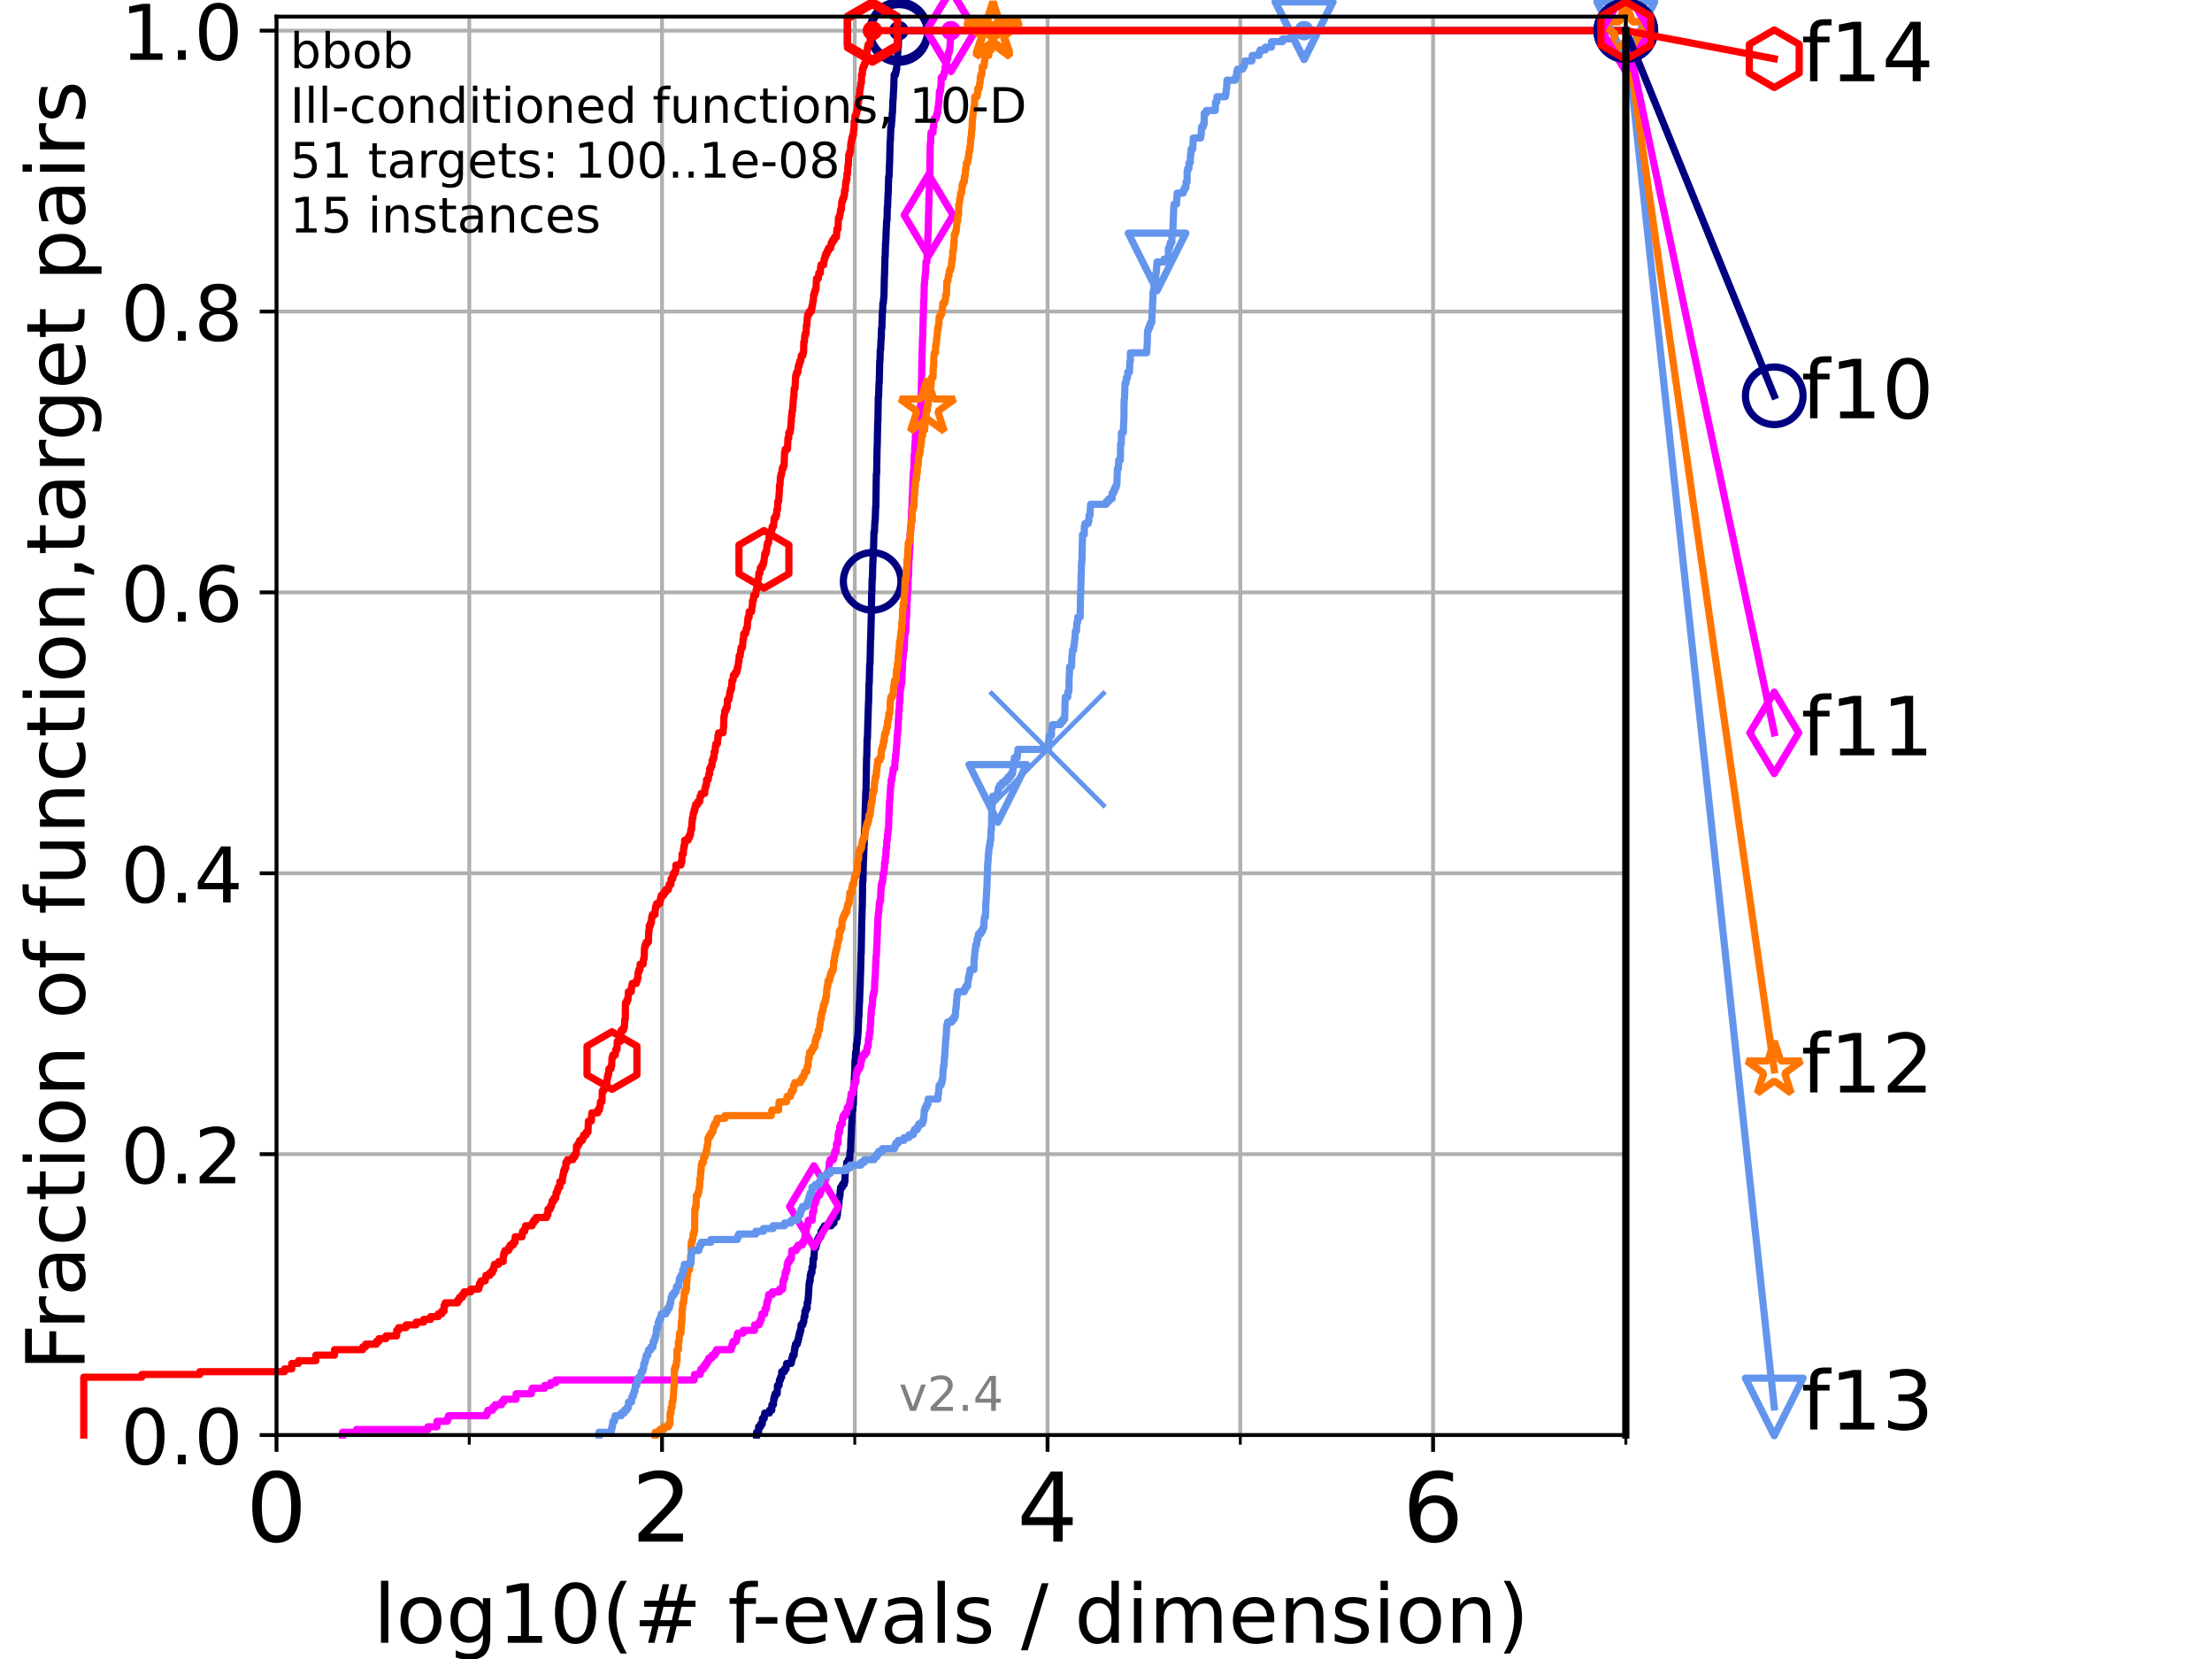 <?xml version="1.0" encoding="utf-8" standalone="no"?>
<!DOCTYPE svg PUBLIC "-//W3C//DTD SVG 1.1//EN"
  "http://www.w3.org/Graphics/SVG/1.1/DTD/svg11.dtd">
<!-- Created with matplotlib (https://matplotlib.org/) -->
<svg height="345.6pt" version="1.1" viewBox="0 0 460.8 345.6" width="460.8pt" xmlns="http://www.w3.org/2000/svg" xmlns:xlink="http://www.w3.org/1999/xlink">
 <defs>
  <style type="text/css">*{stroke-linecap:butt;stroke-linejoin:round;}</style>
 </defs>
 <g id="figure_1">
  <g id="patch_1">
   <path d="M 0 345.6 
L 460.8 345.6 
L 460.8 0 
L 0 0 
z
" style="fill:#ffffff;"/>
  </g>
  <g id="axes_1">
   <g id="patch_2">
    <path d="M 57.6 298.944 
L 338.688 298.944 
L 338.688 3.456 
L 57.6 3.456 
z
" style="fill:#ffffff;"/>
   </g>
   <g id="matplotlib.axis_1">
    <g id="xtick_1">
     <g id="line2d_1">
      <path clip-path="url(#p62c4f27125)" d="M 57.6 298.944 
L 57.6 3.456 
" style="fill:none;stroke:#b0b0b0;stroke-linecap:square;stroke-width:0.8;"/>
     </g>
     <g id="line2d_2">
      <defs>
       <path d="M 0 0 
L 0 3.5 
" id="mfc9abe78fe" style="stroke:#000000;stroke-width:0.8;"/>
      </defs>
      <g>
       <use style="stroke:#000000;stroke-width:0.8;" x="57.6" xlink:href="#mfc9abe78fe" y="298.944"/>
      </g>
     </g>
     <g id="text_1">
      <!-- 0 -->
      <g transform="translate(51.237 321.141)scale(0.2 -0.2)">
       <defs>
        <path d="M 31.781 66.406 
Q 24.172 66.406 20.328 58.906 
Q 16.5 51.422 16.5 36.375 
Q 16.5 21.391 20.328 13.891 
Q 24.172 6.391 31.781 6.391 
Q 39.453 6.391 43.281 13.891 
Q 47.125 21.391 47.125 36.375 
Q 47.125 51.422 43.281 58.906 
Q 39.453 66.406 31.781 66.406 
z
M 31.781 74.219 
Q 44.047 74.219 50.516 64.516 
Q 56.984 54.828 56.984 36.375 
Q 56.984 17.969 50.516 8.266 
Q 44.047 -1.422 31.781 -1.422 
Q 19.531 -1.422 13.062 8.266 
Q 6.594 17.969 6.594 36.375 
Q 6.594 54.828 13.062 64.516 
Q 19.531 74.219 31.781 74.219 
z
" id="DejaVuSans-48"/>
       </defs>
       <use xlink:href="#DejaVuSans-48"/>
      </g>
     </g>
    </g>
    <g id="xtick_2">
     <g id="line2d_3">
      <path clip-path="url(#p62c4f27125)" d="M 137.911 298.944 
L 137.911 3.456 
" style="fill:none;stroke:#b0b0b0;stroke-linecap:square;stroke-width:0.8;"/>
     </g>
     <g id="line2d_4">
      <g>
       <use style="stroke:#000000;stroke-width:0.8;" x="137.911" xlink:href="#mfc9abe78fe" y="298.944"/>
      </g>
     </g>
     <g id="text_2">
      <!-- 2 -->
      <g transform="translate(131.548 321.141)scale(0.2 -0.2)">
       <defs>
        <path d="M 19.188 8.297 
L 53.609 8.297 
L 53.609 0 
L 7.328 0 
L 7.328 8.297 
Q 12.938 14.109 22.625 23.891 
Q 32.328 33.688 34.812 36.531 
Q 39.547 41.844 41.422 45.531 
Q 43.312 49.219 43.312 52.781 
Q 43.312 58.594 39.234 62.25 
Q 35.156 65.922 28.609 65.922 
Q 23.969 65.922 18.812 64.312 
Q 13.672 62.703 7.812 59.422 
L 7.812 69.391 
Q 13.766 71.781 18.938 73 
Q 24.125 74.219 28.422 74.219 
Q 39.75 74.219 46.484 68.547 
Q 53.219 62.891 53.219 53.422 
Q 53.219 48.922 51.531 44.891 
Q 49.859 40.875 45.406 35.406 
Q 44.188 33.984 37.641 27.219 
Q 31.109 20.453 19.188 8.297 
z
" id="DejaVuSans-50"/>
       </defs>
       <use xlink:href="#DejaVuSans-50"/>
      </g>
     </g>
    </g>
    <g id="xtick_3">
     <g id="line2d_5">
      <path clip-path="url(#p62c4f27125)" d="M 218.222 298.944 
L 218.222 3.456 
" style="fill:none;stroke:#b0b0b0;stroke-linecap:square;stroke-width:0.8;"/>
     </g>
     <g id="line2d_6">
      <g>
       <use style="stroke:#000000;stroke-width:0.8;" x="218.222" xlink:href="#mfc9abe78fe" y="298.944"/>
      </g>
     </g>
     <g id="text_3">
      <!-- 4 -->
      <g transform="translate(211.859 321.141)scale(0.2 -0.2)">
       <defs>
        <path d="M 37.797 64.312 
L 12.891 25.391 
L 37.797 25.391 
z
M 35.203 72.906 
L 47.609 72.906 
L 47.609 25.391 
L 58.016 25.391 
L 58.016 17.188 
L 47.609 17.188 
L 47.609 0 
L 37.797 0 
L 37.797 17.188 
L 4.891 17.188 
L 4.891 26.703 
z
" id="DejaVuSans-52"/>
       </defs>
       <use xlink:href="#DejaVuSans-52"/>
      </g>
     </g>
    </g>
    <g id="xtick_4">
     <g id="line2d_7">
      <path clip-path="url(#p62c4f27125)" d="M 298.533 298.944 
L 298.533 3.456 
" style="fill:none;stroke:#b0b0b0;stroke-linecap:square;stroke-width:0.8;"/>
     </g>
     <g id="line2d_8">
      <g>
       <use style="stroke:#000000;stroke-width:0.8;" x="298.533" xlink:href="#mfc9abe78fe" y="298.944"/>
      </g>
     </g>
     <g id="text_4">
      <!-- 6 -->
      <g transform="translate(292.17 321.141)scale(0.2 -0.2)">
       <defs>
        <path d="M 33.016 40.375 
Q 26.375 40.375 22.484 35.828 
Q 18.609 31.297 18.609 23.391 
Q 18.609 15.531 22.484 10.953 
Q 26.375 6.391 33.016 6.391 
Q 39.656 6.391 43.531 10.953 
Q 47.406 15.531 47.406 23.391 
Q 47.406 31.297 43.531 35.828 
Q 39.656 40.375 33.016 40.375 
z
M 52.594 71.297 
L 52.594 62.312 
Q 48.875 64.062 45.094 64.984 
Q 41.312 65.922 37.594 65.922 
Q 27.828 65.922 22.672 59.328 
Q 17.531 52.734 16.797 39.406 
Q 19.672 43.656 24.016 45.922 
Q 28.375 48.188 33.594 48.188 
Q 44.578 48.188 50.953 41.516 
Q 57.328 34.859 57.328 23.391 
Q 57.328 12.156 50.688 5.359 
Q 44.047 -1.422 33.016 -1.422 
Q 20.359 -1.422 13.672 8.266 
Q 6.984 17.969 6.984 36.375 
Q 6.984 53.656 15.188 63.938 
Q 23.391 74.219 37.203 74.219 
Q 40.922 74.219 44.703 73.484 
Q 48.484 72.75 52.594 71.297 
z
" id="DejaVuSans-54"/>
       </defs>
       <use xlink:href="#DejaVuSans-54"/>
      </g>
     </g>
    </g>
    <g id="xtick_5">
     <g id="line2d_9">
      <path clip-path="url(#p62c4f27125)" d="M 97.755 298.944 
L 97.755 3.456 
" style="fill:none;stroke:#b0b0b0;stroke-linecap:square;stroke-width:0.8;"/>
     </g>
     <g id="line2d_10">
      <defs>
       <path d="M 0 0 
L 0 2 
" id="m98ac8e912a" style="stroke:#000000;stroke-width:0.6;"/>
      </defs>
      <g>
       <use style="stroke:#000000;stroke-width:0.6;" x="97.755" xlink:href="#m98ac8e912a" y="298.944"/>
      </g>
     </g>
    </g>
    <g id="xtick_6">
     <g id="line2d_11">
      <path clip-path="url(#p62c4f27125)" d="M 178.066 298.944 
L 178.066 3.456 
" style="fill:none;stroke:#b0b0b0;stroke-linecap:square;stroke-width:0.8;"/>
     </g>
     <g id="line2d_12">
      <g>
       <use style="stroke:#000000;stroke-width:0.6;" x="178.066" xlink:href="#m98ac8e912a" y="298.944"/>
      </g>
     </g>
    </g>
    <g id="xtick_7">
     <g id="line2d_13">
      <path clip-path="url(#p62c4f27125)" d="M 258.377 298.944 
L 258.377 3.456 
" style="fill:none;stroke:#b0b0b0;stroke-linecap:square;stroke-width:0.8;"/>
     </g>
     <g id="line2d_14">
      <g>
       <use style="stroke:#000000;stroke-width:0.6;" x="258.377" xlink:href="#m98ac8e912a" y="298.944"/>
      </g>
     </g>
    </g>
    <g id="xtick_8">
     <g id="line2d_15">
      <path clip-path="url(#p62c4f27125)" d="M 338.688 298.944 
L 338.688 3.456 
" style="fill:none;stroke:#b0b0b0;stroke-linecap:square;stroke-width:0.8;"/>
     </g>
     <g id="line2d_16">
      <g>
       <use style="stroke:#000000;stroke-width:0.6;" x="338.688" xlink:href="#m98ac8e912a" y="298.944"/>
      </g>
     </g>
    </g>
    <g id="text_5">
     <!-- log10(# f-evals / dimension) -->
     <g transform="translate(77.764 342.218)scale(0.17 -0.17)">
      <defs>
       <path d="M 9.422 75.984 
L 18.406 75.984 
L 18.406 0 
L 9.422 0 
z
" id="DejaVuSans-108"/>
       <path d="M 30.609 48.391 
Q 23.391 48.391 19.188 42.75 
Q 14.984 37.109 14.984 27.297 
Q 14.984 17.484 19.156 11.844 
Q 23.344 6.203 30.609 6.203 
Q 37.797 6.203 41.984 11.859 
Q 46.188 17.531 46.188 27.297 
Q 46.188 37.016 41.984 42.703 
Q 37.797 48.391 30.609 48.391 
z
M 30.609 56 
Q 42.328 56 49.016 48.375 
Q 55.719 40.766 55.719 27.297 
Q 55.719 13.875 49.016 6.219 
Q 42.328 -1.422 30.609 -1.422 
Q 18.844 -1.422 12.172 6.219 
Q 5.516 13.875 5.516 27.297 
Q 5.516 40.766 12.172 48.375 
Q 18.844 56 30.609 56 
z
" id="DejaVuSans-111"/>
       <path d="M 45.406 27.984 
Q 45.406 37.75 41.375 43.109 
Q 37.359 48.484 30.078 48.484 
Q 22.859 48.484 18.828 43.109 
Q 14.797 37.75 14.797 27.984 
Q 14.797 18.266 18.828 12.891 
Q 22.859 7.516 30.078 7.516 
Q 37.359 7.516 41.375 12.891 
Q 45.406 18.266 45.406 27.984 
z
M 54.391 6.781 
Q 54.391 -7.172 48.188 -13.984 
Q 42 -20.797 29.203 -20.797 
Q 24.469 -20.797 20.266 -20.094 
Q 16.062 -19.391 12.109 -17.922 
L 12.109 -9.188 
Q 16.062 -11.328 19.922 -12.344 
Q 23.781 -13.375 27.781 -13.375 
Q 36.625 -13.375 41.016 -8.766 
Q 45.406 -4.156 45.406 5.172 
L 45.406 9.625 
Q 42.625 4.781 38.281 2.391 
Q 33.938 0 27.875 0 
Q 17.828 0 11.672 7.656 
Q 5.516 15.328 5.516 27.984 
Q 5.516 40.672 11.672 48.328 
Q 17.828 56 27.875 56 
Q 33.938 56 38.281 53.609 
Q 42.625 51.219 45.406 46.391 
L 45.406 54.688 
L 54.391 54.688 
z
" id="DejaVuSans-103"/>
       <path d="M 12.406 8.297 
L 28.516 8.297 
L 28.516 63.922 
L 10.984 60.406 
L 10.984 69.391 
L 28.422 72.906 
L 38.281 72.906 
L 38.281 8.297 
L 54.391 8.297 
L 54.391 0 
L 12.406 0 
z
" id="DejaVuSans-49"/>
       <path d="M 31 75.875 
Q 24.469 64.656 21.281 53.656 
Q 18.109 42.672 18.109 31.391 
Q 18.109 20.125 21.312 9.062 
Q 24.516 -2 31 -13.188 
L 23.188 -13.188 
Q 15.875 -1.703 12.234 9.375 
Q 8.594 20.453 8.594 31.391 
Q 8.594 42.281 12.203 53.312 
Q 15.828 64.359 23.188 75.875 
z
" id="DejaVuSans-40"/>
       <path d="M 51.125 44 
L 36.922 44 
L 32.812 27.688 
L 47.125 27.688 
z
M 43.797 71.781 
L 38.719 51.516 
L 52.984 51.516 
L 58.109 71.781 
L 65.922 71.781 
L 60.891 51.516 
L 76.125 51.516 
L 76.125 44 
L 58.984 44 
L 54.984 27.688 
L 70.516 27.688 
L 70.516 20.219 
L 53.078 20.219 
L 48 0 
L 40.188 0 
L 45.219 20.219 
L 30.906 20.219 
L 25.875 0 
L 18.016 0 
L 23.094 20.219 
L 7.719 20.219 
L 7.719 27.688 
L 24.906 27.688 
L 29 44 
L 13.281 44 
L 13.281 51.516 
L 30.906 51.516 
L 35.891 71.781 
z
" id="DejaVuSans-35"/>
       <path id="DejaVuSans-32"/>
       <path d="M 37.109 75.984 
L 37.109 68.5 
L 28.516 68.5 
Q 23.688 68.5 21.797 66.547 
Q 19.922 64.594 19.922 59.516 
L 19.922 54.688 
L 34.719 54.688 
L 34.719 47.703 
L 19.922 47.703 
L 19.922 0 
L 10.891 0 
L 10.891 47.703 
L 2.297 47.703 
L 2.297 54.688 
L 10.891 54.688 
L 10.891 58.5 
Q 10.891 67.625 15.141 71.797 
Q 19.391 75.984 28.609 75.984 
z
" id="DejaVuSans-102"/>
       <path d="M 4.891 31.391 
L 31.203 31.391 
L 31.203 23.391 
L 4.891 23.391 
z
" id="DejaVuSans-45"/>
       <path d="M 56.203 29.594 
L 56.203 25.203 
L 14.891 25.203 
Q 15.484 15.922 20.484 11.062 
Q 25.484 6.203 34.422 6.203 
Q 39.594 6.203 44.453 7.469 
Q 49.312 8.734 54.109 11.281 
L 54.109 2.781 
Q 49.266 0.734 44.188 -0.344 
Q 39.109 -1.422 33.891 -1.422 
Q 20.797 -1.422 13.156 6.188 
Q 5.516 13.812 5.516 26.812 
Q 5.516 40.234 12.766 48.109 
Q 20.016 56 32.328 56 
Q 43.359 56 49.781 48.891 
Q 56.203 41.797 56.203 29.594 
z
M 47.219 32.234 
Q 47.125 39.594 43.094 43.984 
Q 39.062 48.391 32.422 48.391 
Q 24.906 48.391 20.391 44.141 
Q 15.875 39.891 15.188 32.172 
z
" id="DejaVuSans-101"/>
       <path d="M 2.984 54.688 
L 12.5 54.688 
L 29.594 8.797 
L 46.688 54.688 
L 56.203 54.688 
L 35.688 0 
L 23.484 0 
z
" id="DejaVuSans-118"/>
       <path d="M 34.281 27.484 
Q 23.391 27.484 19.188 25 
Q 14.984 22.516 14.984 16.5 
Q 14.984 11.719 18.141 8.906 
Q 21.297 6.109 26.703 6.109 
Q 34.188 6.109 38.703 11.406 
Q 43.219 16.703 43.219 25.484 
L 43.219 27.484 
z
M 52.203 31.203 
L 52.203 0 
L 43.219 0 
L 43.219 8.297 
Q 40.141 3.328 35.547 0.953 
Q 30.953 -1.422 24.312 -1.422 
Q 15.922 -1.422 10.953 3.297 
Q 6 8.016 6 15.922 
Q 6 25.141 12.172 29.828 
Q 18.359 34.516 30.609 34.516 
L 43.219 34.516 
L 43.219 35.406 
Q 43.219 41.609 39.141 45 
Q 35.062 48.391 27.688 48.391 
Q 23 48.391 18.547 47.266 
Q 14.109 46.141 10.016 43.891 
L 10.016 52.203 
Q 14.938 54.109 19.578 55.047 
Q 24.219 56 28.609 56 
Q 40.484 56 46.344 49.844 
Q 52.203 43.703 52.203 31.203 
z
" id="DejaVuSans-97"/>
       <path d="M 44.281 53.078 
L 44.281 44.578 
Q 40.484 46.531 36.375 47.5 
Q 32.281 48.484 27.875 48.484 
Q 21.188 48.484 17.844 46.438 
Q 14.5 44.391 14.5 40.281 
Q 14.5 37.156 16.891 35.375 
Q 19.281 33.594 26.516 31.984 
L 29.594 31.297 
Q 39.156 29.25 43.188 25.516 
Q 47.219 21.781 47.219 15.094 
Q 47.219 7.469 41.188 3.016 
Q 35.156 -1.422 24.609 -1.422 
Q 20.219 -1.422 15.453 -0.562 
Q 10.688 0.297 5.422 2 
L 5.422 11.281 
Q 10.406 8.688 15.234 7.391 
Q 20.062 6.109 24.812 6.109 
Q 31.156 6.109 34.562 8.281 
Q 37.984 10.453 37.984 14.406 
Q 37.984 18.062 35.516 20.016 
Q 33.062 21.969 24.703 23.781 
L 21.578 24.516 
Q 13.234 26.266 9.516 29.906 
Q 5.812 33.547 5.812 39.891 
Q 5.812 47.609 11.281 51.797 
Q 16.75 56 26.812 56 
Q 31.781 56 36.172 55.266 
Q 40.578 54.547 44.281 53.078 
z
" id="DejaVuSans-115"/>
       <path d="M 25.391 72.906 
L 33.688 72.906 
L 8.297 -9.281 
L 0 -9.281 
z
" id="DejaVuSans-47"/>
       <path d="M 45.406 46.391 
L 45.406 75.984 
L 54.391 75.984 
L 54.391 0 
L 45.406 0 
L 45.406 8.203 
Q 42.578 3.328 38.25 0.953 
Q 33.938 -1.422 27.875 -1.422 
Q 17.969 -1.422 11.734 6.484 
Q 5.516 14.406 5.516 27.297 
Q 5.516 40.188 11.734 48.094 
Q 17.969 56 27.875 56 
Q 33.938 56 38.25 53.625 
Q 42.578 51.266 45.406 46.391 
z
M 14.797 27.297 
Q 14.797 17.391 18.875 11.75 
Q 22.953 6.109 30.078 6.109 
Q 37.203 6.109 41.297 11.75 
Q 45.406 17.391 45.406 27.297 
Q 45.406 37.203 41.297 42.844 
Q 37.203 48.484 30.078 48.484 
Q 22.953 48.484 18.875 42.844 
Q 14.797 37.203 14.797 27.297 
z
" id="DejaVuSans-100"/>
       <path d="M 9.422 54.688 
L 18.406 54.688 
L 18.406 0 
L 9.422 0 
z
M 9.422 75.984 
L 18.406 75.984 
L 18.406 64.594 
L 9.422 64.594 
z
" id="DejaVuSans-105"/>
       <path d="M 52 44.188 
Q 55.375 50.25 60.062 53.125 
Q 64.75 56 71.094 56 
Q 79.641 56 84.281 50.016 
Q 88.922 44.047 88.922 33.016 
L 88.922 0 
L 79.891 0 
L 79.891 32.719 
Q 79.891 40.578 77.094 44.375 
Q 74.312 48.188 68.609 48.188 
Q 61.625 48.188 57.562 43.547 
Q 53.516 38.922 53.516 30.906 
L 53.516 0 
L 44.484 0 
L 44.484 32.719 
Q 44.484 40.625 41.703 44.406 
Q 38.922 48.188 33.109 48.188 
Q 26.219 48.188 22.156 43.531 
Q 18.109 38.875 18.109 30.906 
L 18.109 0 
L 9.078 0 
L 9.078 54.688 
L 18.109 54.688 
L 18.109 46.188 
Q 21.188 51.219 25.484 53.609 
Q 29.781 56 35.688 56 
Q 41.656 56 45.828 52.969 
Q 50 49.953 52 44.188 
z
" id="DejaVuSans-109"/>
       <path d="M 54.891 33.016 
L 54.891 0 
L 45.906 0 
L 45.906 32.719 
Q 45.906 40.484 42.875 44.328 
Q 39.844 48.188 33.797 48.188 
Q 26.516 48.188 22.312 43.547 
Q 18.109 38.922 18.109 30.906 
L 18.109 0 
L 9.078 0 
L 9.078 54.688 
L 18.109 54.688 
L 18.109 46.188 
Q 21.344 51.125 25.703 53.562 
Q 30.078 56 35.797 56 
Q 45.219 56 50.047 50.172 
Q 54.891 44.344 54.891 33.016 
z
" id="DejaVuSans-110"/>
       <path d="M 8.016 75.875 
L 15.828 75.875 
Q 23.141 64.359 26.781 53.312 
Q 30.422 42.281 30.422 31.391 
Q 30.422 20.453 26.781 9.375 
Q 23.141 -1.703 15.828 -13.188 
L 8.016 -13.188 
Q 14.5 -2 17.703 9.062 
Q 20.906 20.125 20.906 31.391 
Q 20.906 42.672 17.703 53.656 
Q 14.5 64.656 8.016 75.875 
z
" id="DejaVuSans-41"/>
      </defs>
      <use xlink:href="#DejaVuSans-108"/>
      <use x="27.783" xlink:href="#DejaVuSans-111"/>
      <use x="88.965" xlink:href="#DejaVuSans-103"/>
      <use x="152.441" xlink:href="#DejaVuSans-49"/>
      <use x="216.064" xlink:href="#DejaVuSans-48"/>
      <use x="279.688" xlink:href="#DejaVuSans-40"/>
      <use x="318.701" xlink:href="#DejaVuSans-35"/>
      <use x="402.49" xlink:href="#DejaVuSans-32"/>
      <use x="434.277" xlink:href="#DejaVuSans-102"/>
      <use x="463.982" xlink:href="#DejaVuSans-45"/>
      <use x="500.066" xlink:href="#DejaVuSans-101"/>
      <use x="561.59" xlink:href="#DejaVuSans-118"/>
      <use x="620.77" xlink:href="#DejaVuSans-97"/>
      <use x="682.049" xlink:href="#DejaVuSans-108"/>
      <use x="709.832" xlink:href="#DejaVuSans-115"/>
      <use x="761.932" xlink:href="#DejaVuSans-32"/>
      <use x="793.719" xlink:href="#DejaVuSans-47"/>
      <use x="827.41" xlink:href="#DejaVuSans-32"/>
      <use x="859.197" xlink:href="#DejaVuSans-100"/>
      <use x="922.674" xlink:href="#DejaVuSans-105"/>
      <use x="950.457" xlink:href="#DejaVuSans-109"/>
      <use x="1047.869" xlink:href="#DejaVuSans-101"/>
      <use x="1109.393" xlink:href="#DejaVuSans-110"/>
      <use x="1172.771" xlink:href="#DejaVuSans-115"/>
      <use x="1224.871" xlink:href="#DejaVuSans-105"/>
      <use x="1252.654" xlink:href="#DejaVuSans-111"/>
      <use x="1313.836" xlink:href="#DejaVuSans-110"/>
      <use x="1377.215" xlink:href="#DejaVuSans-41"/>
     </g>
    </g>
   </g>
   <g id="matplotlib.axis_2">
    <g id="ytick_1">
     <g id="line2d_17">
      <path clip-path="url(#p62c4f27125)" d="M 57.6 298.944 
L 338.688 298.944 
" style="fill:none;stroke:#b0b0b0;stroke-linecap:square;stroke-width:0.8;"/>
     </g>
     <g id="line2d_18">
      <defs>
       <path d="M 0 0 
L -3.5 0 
" id="m3df7a43272" style="stroke:#000000;stroke-width:0.8;"/>
      </defs>
      <g>
       <use style="stroke:#000000;stroke-width:0.8;" x="57.6" xlink:href="#m3df7a43272" y="298.944"/>
      </g>
     </g>
     <g id="text_6">
      <!-- 0.0 -->
      <g transform="translate(25.155 305.023)scale(0.16 -0.16)">
       <defs>
        <path d="M 10.688 12.406 
L 21 12.406 
L 21 0 
L 10.688 0 
z
" id="DejaVuSans-46"/>
       </defs>
       <use xlink:href="#DejaVuSans-48"/>
       <use x="63.623" xlink:href="#DejaVuSans-46"/>
       <use x="95.41" xlink:href="#DejaVuSans-48"/>
      </g>
     </g>
    </g>
    <g id="ytick_2">
     <g id="line2d_19">
      <path clip-path="url(#p62c4f27125)" d="M 57.6 240.432 
L 338.688 240.432 
" style="fill:none;stroke:#b0b0b0;stroke-linecap:square;stroke-width:0.8;"/>
     </g>
     <g id="line2d_20">
      <g>
       <use style="stroke:#000000;stroke-width:0.8;" x="57.6" xlink:href="#m3df7a43272" y="240.432"/>
      </g>
     </g>
     <g id="text_7">
      <!-- 0.2 -->
      <g transform="translate(25.155 246.51)scale(0.16 -0.16)">
       <use xlink:href="#DejaVuSans-48"/>
       <use x="63.623" xlink:href="#DejaVuSans-46"/>
       <use x="95.41" xlink:href="#DejaVuSans-50"/>
      </g>
     </g>
    </g>
    <g id="ytick_3">
     <g id="line2d_21">
      <path clip-path="url(#p62c4f27125)" d="M 57.6 181.919 
L 338.688 181.919 
" style="fill:none;stroke:#b0b0b0;stroke-linecap:square;stroke-width:0.8;"/>
     </g>
     <g id="line2d_22">
      <g>
       <use style="stroke:#000000;stroke-width:0.8;" x="57.6" xlink:href="#m3df7a43272" y="181.919"/>
      </g>
     </g>
     <g id="text_8">
      <!-- 0.4 -->
      <g transform="translate(25.155 187.998)scale(0.16 -0.16)">
       <use xlink:href="#DejaVuSans-48"/>
       <use x="63.623" xlink:href="#DejaVuSans-46"/>
       <use x="95.41" xlink:href="#DejaVuSans-52"/>
      </g>
     </g>
    </g>
    <g id="ytick_4">
     <g id="line2d_23">
      <path clip-path="url(#p62c4f27125)" d="M 57.6 123.407 
L 338.688 123.407 
" style="fill:none;stroke:#b0b0b0;stroke-linecap:square;stroke-width:0.8;"/>
     </g>
     <g id="line2d_24">
      <g>
       <use style="stroke:#000000;stroke-width:0.8;" x="57.6" xlink:href="#m3df7a43272" y="123.407"/>
      </g>
     </g>
     <g id="text_9">
      <!-- 0.6 -->
      <g transform="translate(25.155 129.485)scale(0.16 -0.16)">
       <use xlink:href="#DejaVuSans-48"/>
       <use x="63.623" xlink:href="#DejaVuSans-46"/>
       <use x="95.41" xlink:href="#DejaVuSans-54"/>
      </g>
     </g>
    </g>
    <g id="ytick_5">
     <g id="line2d_25">
      <path clip-path="url(#p62c4f27125)" d="M 57.6 64.894 
L 338.688 64.894 
" style="fill:none;stroke:#b0b0b0;stroke-linecap:square;stroke-width:0.8;"/>
     </g>
     <g id="line2d_26">
      <g>
       <use style="stroke:#000000;stroke-width:0.8;" x="57.6" xlink:href="#m3df7a43272" y="64.894"/>
      </g>
     </g>
     <g id="text_10">
      <!-- 0.8 -->
      <g transform="translate(25.155 70.973)scale(0.16 -0.16)">
       <defs>
        <path d="M 31.781 34.625 
Q 24.75 34.625 20.719 30.859 
Q 16.703 27.094 16.703 20.516 
Q 16.703 13.922 20.719 10.156 
Q 24.75 6.391 31.781 6.391 
Q 38.812 6.391 42.859 10.172 
Q 46.922 13.969 46.922 20.516 
Q 46.922 27.094 42.891 30.859 
Q 38.875 34.625 31.781 34.625 
z
M 21.922 38.812 
Q 15.578 40.375 12.031 44.719 
Q 8.5 49.078 8.5 55.328 
Q 8.5 64.062 14.719 69.141 
Q 20.953 74.219 31.781 74.219 
Q 42.672 74.219 48.875 69.141 
Q 55.078 64.062 55.078 55.328 
Q 55.078 49.078 51.531 44.719 
Q 48 40.375 41.703 38.812 
Q 48.828 37.156 52.797 32.312 
Q 56.781 27.484 56.781 20.516 
Q 56.781 9.906 50.312 4.234 
Q 43.844 -1.422 31.781 -1.422 
Q 19.734 -1.422 13.25 4.234 
Q 6.781 9.906 6.781 20.516 
Q 6.781 27.484 10.781 32.312 
Q 14.797 37.156 21.922 38.812 
z
M 18.312 54.391 
Q 18.312 48.734 21.844 45.562 
Q 25.391 42.391 31.781 42.391 
Q 38.141 42.391 41.719 45.562 
Q 45.312 48.734 45.312 54.391 
Q 45.312 60.062 41.719 63.234 
Q 38.141 66.406 31.781 66.406 
Q 25.391 66.406 21.844 63.234 
Q 18.312 60.062 18.312 54.391 
z
" id="DejaVuSans-56"/>
       </defs>
       <use xlink:href="#DejaVuSans-48"/>
       <use x="63.623" xlink:href="#DejaVuSans-46"/>
       <use x="95.41" xlink:href="#DejaVuSans-56"/>
      </g>
     </g>
    </g>
    <g id="ytick_6">
     <g id="line2d_27">
      <path clip-path="url(#p62c4f27125)" d="M 57.6 6.382 
L 338.688 6.382 
" style="fill:none;stroke:#b0b0b0;stroke-linecap:square;stroke-width:0.8;"/>
     </g>
     <g id="line2d_28">
      <g>
       <use style="stroke:#000000;stroke-width:0.8;" x="57.6" xlink:href="#m3df7a43272" y="6.382"/>
      </g>
     </g>
     <g id="text_11">
      <!-- 1.0 -->
      <g transform="translate(25.155 12.46)scale(0.16 -0.16)">
       <use xlink:href="#DejaVuSans-49"/>
       <use x="63.623" xlink:href="#DejaVuSans-46"/>
       <use x="95.41" xlink:href="#DejaVuSans-48"/>
      </g>
     </g>
    </g>
    <g id="text_12">
     <!-- Fraction of function,target pairs -->
     <g transform="translate(17.62 285.585)rotate(-90)scale(0.17 -0.17)">
      <defs>
       <path d="M 9.812 72.906 
L 51.703 72.906 
L 51.703 64.594 
L 19.672 64.594 
L 19.672 43.109 
L 48.578 43.109 
L 48.578 34.812 
L 19.672 34.812 
L 19.672 0 
L 9.812 0 
z
" id="DejaVuSans-70"/>
       <path d="M 41.109 46.297 
Q 39.594 47.172 37.812 47.578 
Q 36.031 48 33.891 48 
Q 26.266 48 22.188 43.047 
Q 18.109 38.094 18.109 28.812 
L 18.109 0 
L 9.078 0 
L 9.078 54.688 
L 18.109 54.688 
L 18.109 46.188 
Q 20.953 51.172 25.484 53.578 
Q 30.031 56 36.531 56 
Q 37.453 56 38.578 55.875 
Q 39.703 55.766 41.062 55.516 
z
" id="DejaVuSans-114"/>
       <path d="M 48.781 52.594 
L 48.781 44.188 
Q 44.969 46.297 41.141 47.344 
Q 37.312 48.391 33.406 48.391 
Q 24.656 48.391 19.812 42.844 
Q 14.984 37.312 14.984 27.297 
Q 14.984 17.281 19.812 11.734 
Q 24.656 6.203 33.406 6.203 
Q 37.312 6.203 41.141 7.25 
Q 44.969 8.297 48.781 10.406 
L 48.781 2.094 
Q 45.016 0.344 40.984 -0.531 
Q 36.969 -1.422 32.422 -1.422 
Q 20.062 -1.422 12.781 6.344 
Q 5.516 14.109 5.516 27.297 
Q 5.516 40.672 12.859 48.328 
Q 20.219 56 33.016 56 
Q 37.156 56 41.109 55.141 
Q 45.062 54.297 48.781 52.594 
z
" id="DejaVuSans-99"/>
       <path d="M 18.312 70.219 
L 18.312 54.688 
L 36.812 54.688 
L 36.812 47.703 
L 18.312 47.703 
L 18.312 18.016 
Q 18.312 11.328 20.141 9.422 
Q 21.969 7.516 27.594 7.516 
L 36.812 7.516 
L 36.812 0 
L 27.594 0 
Q 17.188 0 13.234 3.875 
Q 9.281 7.766 9.281 18.016 
L 9.281 47.703 
L 2.688 47.703 
L 2.688 54.688 
L 9.281 54.688 
L 9.281 70.219 
z
" id="DejaVuSans-116"/>
       <path d="M 8.5 21.578 
L 8.5 54.688 
L 17.484 54.688 
L 17.484 21.922 
Q 17.484 14.156 20.5 10.266 
Q 23.531 6.391 29.594 6.391 
Q 36.859 6.391 41.078 11.031 
Q 45.312 15.672 45.312 23.688 
L 45.312 54.688 
L 54.297 54.688 
L 54.297 0 
L 45.312 0 
L 45.312 8.406 
Q 42.047 3.422 37.719 1 
Q 33.406 -1.422 27.688 -1.422 
Q 18.266 -1.422 13.375 4.438 
Q 8.5 10.297 8.5 21.578 
z
M 31.109 56 
z
" id="DejaVuSans-117"/>
       <path d="M 11.719 12.406 
L 22.016 12.406 
L 22.016 4 
L 14.016 -11.625 
L 7.719 -11.625 
L 11.719 4 
z
" id="DejaVuSans-44"/>
       <path d="M 18.109 8.203 
L 18.109 -20.797 
L 9.078 -20.797 
L 9.078 54.688 
L 18.109 54.688 
L 18.109 46.391 
Q 20.953 51.266 25.266 53.625 
Q 29.594 56 35.594 56 
Q 45.562 56 51.781 48.094 
Q 58.016 40.188 58.016 27.297 
Q 58.016 14.406 51.781 6.484 
Q 45.562 -1.422 35.594 -1.422 
Q 29.594 -1.422 25.266 0.953 
Q 20.953 3.328 18.109 8.203 
z
M 48.688 27.297 
Q 48.688 37.203 44.609 42.844 
Q 40.531 48.484 33.406 48.484 
Q 26.266 48.484 22.188 42.844 
Q 18.109 37.203 18.109 27.297 
Q 18.109 17.391 22.188 11.75 
Q 26.266 6.109 33.406 6.109 
Q 40.531 6.109 44.609 11.75 
Q 48.688 17.391 48.688 27.297 
z
" id="DejaVuSans-112"/>
      </defs>
      <use xlink:href="#DejaVuSans-70"/>
      <use x="50.27" xlink:href="#DejaVuSans-114"/>
      <use x="91.383" xlink:href="#DejaVuSans-97"/>
      <use x="152.662" xlink:href="#DejaVuSans-99"/>
      <use x="207.643" xlink:href="#DejaVuSans-116"/>
      <use x="246.852" xlink:href="#DejaVuSans-105"/>
      <use x="274.635" xlink:href="#DejaVuSans-111"/>
      <use x="335.816" xlink:href="#DejaVuSans-110"/>
      <use x="399.195" xlink:href="#DejaVuSans-32"/>
      <use x="430.982" xlink:href="#DejaVuSans-111"/>
      <use x="492.164" xlink:href="#DejaVuSans-102"/>
      <use x="527.369" xlink:href="#DejaVuSans-32"/>
      <use x="559.156" xlink:href="#DejaVuSans-102"/>
      <use x="594.361" xlink:href="#DejaVuSans-117"/>
      <use x="657.74" xlink:href="#DejaVuSans-110"/>
      <use x="721.119" xlink:href="#DejaVuSans-99"/>
      <use x="776.1" xlink:href="#DejaVuSans-116"/>
      <use x="815.309" xlink:href="#DejaVuSans-105"/>
      <use x="843.092" xlink:href="#DejaVuSans-111"/>
      <use x="904.273" xlink:href="#DejaVuSans-110"/>
      <use x="967.652" xlink:href="#DejaVuSans-44"/>
      <use x="999.439" xlink:href="#DejaVuSans-116"/>
      <use x="1038.648" xlink:href="#DejaVuSans-97"/>
      <use x="1099.928" xlink:href="#DejaVuSans-114"/>
      <use x="1139.291" xlink:href="#DejaVuSans-103"/>
      <use x="1202.768" xlink:href="#DejaVuSans-101"/>
      <use x="1264.291" xlink:href="#DejaVuSans-116"/>
      <use x="1303.5" xlink:href="#DejaVuSans-32"/>
      <use x="1335.287" xlink:href="#DejaVuSans-112"/>
      <use x="1398.764" xlink:href="#DejaVuSans-97"/>
      <use x="1460.043" xlink:href="#DejaVuSans-105"/>
      <use x="1487.826" xlink:href="#DejaVuSans-114"/>
      <use x="1528.939" xlink:href="#DejaVuSans-115"/>
     </g>
    </g>
   </g>
   <g id="line2d_29">
    <defs>
     <path d="M 0 1.5 
C 0.398 1.5 0.779 1.342 1.061 1.061 
C 1.342 0.779 1.5 0.398 1.5 0 
C 1.5 -0.398 1.342 -0.779 1.061 -1.061 
C 0.779 -1.342 0.398 -1.5 0 -1.5 
C -0.398 -1.5 -0.779 -1.342 -1.061 -1.061 
C -1.342 -0.779 -1.5 -0.398 -1.5 0 
C -1.5 0.398 -1.342 0.779 -1.061 1.061 
C -0.779 1.342 -0.398 1.5 0 1.5 
z
" id="m4d13df43e0" style="stroke:#000080;"/>
    </defs>
    <g>
     <use style="fill:#000080;stroke:#000080;" x="187.249" xlink:href="#m4d13df43e0" y="6.382"/>
     <use style="fill:#000080;stroke:#000080;" x="187.249" xlink:href="#m4d13df43e0" y="6.382"/>
    </g>
   </g>
   <g id="line2d_30">
    <path d="M 157.597 298.944 
L 157.597 298.37 
L 158.02 298.37 
L 158.031 297.223 
L 158.444 297.223 
L 158.444 296.649 
L 158.795 296.649 
L 158.827 295.502 
L 159.196 295.502 
L 159.196 294.928 
L 159.314 294.928 
L 159.314 294.355 
L 160.283 294.355 
L 160.283 293.781 
L 160.77 293.781 
L 160.798 292.634 
L 161.123 292.634 
L 161.169 291.487 
L 161.288 291.487 
L 161.288 290.913 
L 161.47 290.913 
L 161.47 290.339 
L 161.903 290.339 
L 161.96 288.618 
L 162.308 288.618 
L 162.372 287.471 
L 162.59 287.471 
L 162.59 286.897 
L 162.829 286.897 
L 162.838 285.75 
L 163.409 285.75 
L 163.409 285.176 
L 163.761 285.176 
L 163.871 284.029 
L 164.836 284.029 
L 164.836 283.455 
L 164.962 283.455 
L 164.962 282.882 
L 165.12 282.882 
L 165.12 282.308 
L 165.433 282.308 
L 165.49 281.161 
L 165.58 281.161 
L 165.58 280.587 
L 165.708 280.587 
L 165.708 280.013 
L 166.086 280.013 
L 166.086 279.44 
L 166.269 279.44 
L 166.269 278.866 
L 166.402 278.866 
L 166.402 278.293 
L 166.517 278.293 
L 166.517 277.719 
L 166.696 277.719 
L 166.696 277.145 
L 166.839 277.145 
L 166.869 275.998 
L 167.246 275.998 
L 167.246 275.424 
L 167.43 275.424 
L 167.513 274.277 
L 167.669 274.277 
L 167.682 273.13 
L 167.902 273.13 
L 167.902 272.556 
L 168.147 272.556 
L 168.15 271.409 
L 168.273 271.409 
L 168.373 270.261 
L 168.388 270.261 
L 168.488 268.54 
L 168.506 268.54 
L 168.549 267.393 
L 168.639 267.393 
L 168.639 266.82 
L 168.773 266.82 
L 168.797 265.672 
L 168.918 265.672 
L 168.918 265.099 
L 169.143 265.099 
L 169.155 263.951 
L 169.337 263.951 
L 169.386 262.23 
L 169.546 262.23 
L 169.656 260.509 
L 169.662 260.509 
L 169.662 259.936 
L 169.97 259.936 
L 169.97 259.362 
L 170.127 259.362 
L 170.127 258.788 
L 170.278 258.788 
L 170.278 258.215 
L 170.57 258.215 
L 170.57 257.641 
L 170.991 257.641 
L 171.041 256.494 
L 171.392 256.494 
L 171.392 255.92 
L 171.751 255.92 
L 171.751 255.346 
L 173.156 255.346 
L 173.156 254.773 
L 173.733 254.773 
L 173.765 253.626 
L 174.338 253.626 
L 174.338 253.052 
L 174.46 253.052 
L 174.484 251.905 
L 174.591 251.905 
L 174.591 251.331 
L 174.726 251.331 
L 174.823 249.61 
L 174.876 249.61 
L 174.876 249.036 
L 174.988 249.036 
L 175.034 247.889 
L 175.115 247.889 
L 175.115 247.315 
L 175.487 247.315 
L 175.487 246.742 
L 175.869 246.742 
L 175.869 246.168 
L 176.007 246.168 
L 176.089 243.873 
L 176.273 243.873 
L 176.349 242.726 
L 176.406 242.726 
L 176.406 242.152 
L 176.71 242.152 
L 176.71 241.579 
L 176.991 241.579 
L 177.085 239.858 
L 177.19 239.858 
L 177.269 236.99 
L 177.309 236.99 
L 177.412 234.121 
L 177.443 234.121 
L 177.539 231.253 
L 177.652 231.253 
L 177.668 230.106 
L 177.765 230.106 
L 177.843 226.664 
L 177.907 226.664 
L 178.007 223.796 
L 178.035 223.796 
L 178.108 220.927 
L 178.162 220.927 
L 178.25 219.206 
L 178.364 219.206 
L 178.417 217.485 
L 178.544 217.485 
L 178.587 216.338 
L 178.658 216.338 
L 178.767 214.617 
L 178.782 214.617 
L 178.879 211.749 
L 178.924 211.749 
L 179.026 208.881 
L 179.054 208.881 
L 179.151 206.012 
L 179.171 206.012 
L 179.271 202.571 
L 179.287 202.571 
L 179.365 198.555 
L 179.404 198.555 
L 179.513 192.245 
L 179.523 192.245 
L 179.625 188.803 
L 179.638 188.803 
L 179.698 183.64 
L 179.766 183.64 
L 179.872 179.051 
L 179.894 179.051 
L 179.99 176.183 
L 180.019 176.183 
L 180.117 172.741 
L 180.147 172.741 
L 180.253 168.151 
L 180.265 168.151 
L 180.364 164.709 
L 180.409 164.709 
L 180.52 157.826 
L 180.555 157.826 
L 180.64 153.81 
L 180.7 153.81 
L 180.803 149.795 
L 180.819 149.795 
L 180.917 146.353 
L 180.942 146.353 
L 181.032 142.337 
L 181.076 142.337 
L 181.176 138.322 
L 181.24 138.322 
L 181.349 133.159 
L 181.378 133.159 
L 181.481 129.143 
L 181.49 129.143 
L 181.587 123.407 
L 181.627 123.407 
L 181.684 120.538 
L 181.742 120.538 
L 181.822 117.096 
L 181.853 117.096 
L 181.937 114.228 
L 181.979 114.228 
L 182.07 110.786 
L 182.163 110.786 
L 182.267 108.492 
L 182.317 108.492 
L 182.409 105.623 
L 182.456 105.623 
L 182.558 98.74 
L 182.618 98.74 
L 182.719 93.003 
L 182.739 93.003 
L 182.848 87.84 
L 182.884 87.84 
L 182.967 82.677 
L 183.023 82.677 
L 183.122 79.809 
L 183.157 79.809 
L 183.266 75.22 
L 183.312 75.22 
L 183.377 72.925 
L 183.44 72.925 
L 183.533 70.631 
L 183.575 70.631 
L 183.643 68.336 
L 183.711 68.336 
L 183.818 64.894 
L 183.867 64.894 
L 183.918 63.173 
L 184.011 63.173 
L 184.088 62.026 
L 184.135 62.026 
L 184.24 57.437 
L 184.26 57.437 
L 184.367 53.421 
L 184.402 53.421 
L 184.476 50.553 
L 184.524 50.553 
L 184.624 47.685 
L 184.64 47.685 
L 184.701 45.964 
L 184.778 45.964 
L 184.844 43.095 
L 184.9 43.095 
L 185.002 40.227 
L 185.032 40.227 
L 185.125 36.785 
L 185.206 36.785 
L 185.307 33.917 
L 185.326 33.917 
L 185.427 29.328 
L 185.483 29.328 
L 185.577 26.459 
L 185.657 26.459 
L 185.751 25.312 
L 185.779 25.312 
L 185.872 23.591 
L 185.914 23.591 
L 186.021 20.723 
L 186.054 20.723 
L 186.163 18.428 
L 186.182 18.428 
L 186.272 15.56 
L 186.562 15.56 
L 186.562 14.986 
L 186.679 14.986 
L 186.679 14.413 
L 186.792 14.413 
L 186.901 12.118 
L 186.975 12.118 
L 187.058 9.824 
L 187.133 9.824 
L 187.237 6.955 
L 187.249 6.955 
L 187.249 6.382 
L 338.688 6.382 
L 338.688 6.382 
" style="fill:none;stroke:#000080;stroke-linecap:square;stroke-width:1.5;"/>
   </g>
   <g id="line2d_31">
    <defs>
     <path d="M 0 6 
C 1.591 6 3.117 5.368 4.243 4.243 
C 5.368 3.117 6 1.591 6 0 
C 6 -1.591 5.368 -3.117 4.243 -4.243 
C 3.117 -5.368 1.591 -6 0 -6 
C -1.591 -6 -3.117 -5.368 -4.243 -4.243 
C -5.368 -3.117 -6 -1.591 -6 0 
C -6 1.591 -5.368 3.117 -4.243 4.243 
C -3.117 5.368 -1.591 6 0 6 
z
" id="m7562964a43" style="stroke:#000080;stroke-width:1.5;"/>
    </defs>
    <g>
     <use style="fill-opacity:0;stroke:#000080;stroke-width:1.5;" x="181.684" xlink:href="#m7562964a43" y="121.112"/>
     <use style="fill-opacity:0;stroke:#000080;stroke-width:1.5;" x="187.249" xlink:href="#m7562964a43" y="6.955"/>
     <use style="fill-opacity:0;stroke:#000080;stroke-width:1.5;" x="187.249" xlink:href="#m7562964a43" y="6.382"/>
     <use style="fill-opacity:0;stroke:#000080;stroke-width:1.5;" x="338.688" xlink:href="#m7562964a43" y="6.382"/>
    </g>
   </g>
   <g id="line2d_32">
    <path style="fill:none;stroke:#000080;stroke-linecap:square;stroke-width:1.5;"/>
    <g/>
   </g>
   <g id="line2d_33">
    <defs>
     <path d="M 0 1.5 
C 0.398 1.5 0.779 1.342 1.061 1.061 
C 1.342 0.779 1.5 0.398 1.5 0 
C 1.5 -0.398 1.342 -0.779 1.061 -1.061 
C 0.779 -1.342 0.398 -1.5 0 -1.5 
C -0.398 -1.5 -0.779 -1.342 -1.061 -1.061 
C -1.342 -0.779 -1.5 -0.398 -1.5 0 
C -1.5 0.398 -1.342 0.779 -1.061 1.061 
C -0.779 1.342 -0.398 1.5 0 1.5 
z
" id="m1e91354e0c" style="stroke:#ff00ff;"/>
    </defs>
    <g>
     <use style="fill:#ff00ff;stroke:#ff00ff;" x="198.096" xlink:href="#m1e91354e0c" y="6.382"/>
     <use style="fill:#ff00ff;stroke:#ff00ff;" x="198.096" xlink:href="#m1e91354e0c" y="6.382"/>
    </g>
   </g>
   <g id="line2d_34">
    <path d="M 71.35 298.944 
L 71.35 298.37 
L 74.263 298.37 
L 74.263 297.797 
L 89.135 297.797 
L 89.135 297.223 
L 91.03 297.223 
L 91.03 296.076 
L 93.197 296.076 
L 93.197 295.502 
L 93.422 295.502 
L 93.422 294.928 
L 101.366 294.928 
L 101.366 294.355 
L 101.647 294.355 
L 101.647 293.781 
L 102.597 293.781 
L 102.597 293.207 
L 103.118 293.207 
L 103.118 292.634 
L 104.474 292.634 
L 104.474 292.06 
L 104.942 292.06 
L 104.942 291.487 
L 107.515 291.487 
L 107.515 290.339 
L 110.694 290.339 
L 110.694 289.766 
L 110.86 289.766 
L 110.86 289.192 
L 113.454 289.192 
L 113.454 288.618 
L 114.685 288.618 
L 114.685 288.045 
L 115.773 288.045 
L 115.773 287.471 
L 144.618 287.471 
L 144.689 286.324 
L 145.833 286.324 
L 145.833 285.75 
L 146.031 285.75 
L 146.031 285.176 
L 146.549 285.176 
L 146.549 284.603 
L 146.958 284.603 
L 146.958 284.029 
L 147.369 284.029 
L 147.369 283.455 
L 147.67 283.455 
L 147.67 282.882 
L 148.316 282.882 
L 148.316 282.308 
L 148.948 282.308 
L 148.948 281.734 
L 149.26 281.734 
L 149.26 281.161 
L 152.322 281.161 
L 152.322 280.587 
L 152.512 280.587 
L 152.512 280.013 
L 152.722 280.013 
L 152.722 279.44 
L 153.395 279.44 
L 153.395 278.866 
L 153.517 278.866 
L 153.517 278.293 
L 153.659 278.293 
L 153.659 277.719 
L 154.807 277.719 
L 154.807 277.145 
L 157.186 277.145 
L 157.197 275.998 
L 158.135 275.998 
L 158.135 275.424 
L 158.407 275.424 
L 158.407 274.851 
L 158.621 274.851 
L 158.711 273.703 
L 159.294 273.703 
L 159.294 273.13 
L 159.406 273.13 
L 159.406 272.556 
L 159.683 272.556 
L 159.728 271.409 
L 159.882 271.409 
L 159.882 270.835 
L 160.079 270.835 
L 160.113 269.688 
L 160.896 269.688 
L 160.896 269.114 
L 162.407 269.114 
L 162.407 268.54 
L 163.045 268.54 
L 163.119 266.82 
L 163.328 266.82 
L 163.328 266.246 
L 163.506 266.246 
L 163.562 265.099 
L 163.785 265.099 
L 163.785 264.525 
L 163.962 264.525 
L 163.966 263.378 
L 164.145 263.378 
L 164.145 262.804 
L 164.479 262.804 
L 164.479 262.23 
L 164.855 262.23 
L 164.94 260.509 
L 165.852 260.509 
L 165.852 259.936 
L 166.252 259.936 
L 166.252 259.362 
L 167.155 259.362 
L 167.155 258.788 
L 167.484 258.788 
L 167.484 258.215 
L 167.675 258.215 
L 167.757 256.494 
L 167.955 256.494 
L 168.063 255.346 
L 168.266 255.346 
L 168.266 254.773 
L 168.388 254.773 
L 168.388 254.199 
L 169.201 254.199 
L 169.297 252.478 
L 169.495 252.478 
L 169.591 250.757 
L 169.842 250.757 
L 169.842 250.184 
L 170.02 250.184 
L 170.02 249.61 
L 170.193 249.61 
L 170.193 249.036 
L 170.727 249.036 
L 170.727 248.463 
L 170.978 248.463 
L 170.978 247.889 
L 171.152 247.889 
L 171.152 247.315 
L 171.382 247.315 
L 171.382 246.742 
L 171.754 246.742 
L 171.814 245.594 
L 172.081 245.594 
L 172.081 245.021 
L 172.262 245.021 
L 172.262 244.447 
L 172.535 244.447 
L 172.535 243.873 
L 172.678 243.873 
L 172.763 242.152 
L 172.942 242.152 
L 172.942 241.579 
L 173.614 241.579 
L 173.614 241.005 
L 173.756 241.005 
L 173.756 240.432 
L 173.878 240.432 
L 173.878 239.858 
L 174.203 239.858 
L 174.29 238.137 
L 174.567 238.137 
L 174.595 236.416 
L 174.686 236.416 
L 174.686 235.842 
L 174.922 235.842 
L 174.926 234.695 
L 175.117 234.695 
L 175.117 234.121 
L 175.481 234.121 
L 175.489 232.974 
L 175.644 232.974 
L 175.644 232.4 
L 176.081 232.4 
L 176.081 231.827 
L 176.42 231.827 
L 176.519 230.679 
L 176.922 230.679 
L 177.028 229.532 
L 177.122 229.532 
L 177.122 228.958 
L 177.241 228.958 
L 177.293 227.811 
L 177.698 227.811 
L 177.7 226.664 
L 177.928 226.664 
L 177.954 225.517 
L 178.281 225.517 
L 178.365 223.796 
L 178.478 223.796 
L 178.478 223.222 
L 178.681 223.222 
L 178.681 222.648 
L 179.079 222.648 
L 179.079 222.075 
L 179.298 222.075 
L 179.344 220.927 
L 179.497 220.927 
L 179.497 220.354 
L 179.665 220.354 
L 179.665 219.78 
L 180.205 219.78 
L 180.205 219.206 
L 180.585 219.206 
L 180.632 218.059 
L 180.843 218.059 
L 180.925 216.338 
L 181.078 216.338 
L 181.091 215.191 
L 181.241 215.191 
L 181.297 213.47 
L 181.356 213.47 
L 181.441 211.175 
L 181.511 211.175 
L 181.523 210.028 
L 181.624 210.028 
L 181.624 209.454 
L 181.739 209.454 
L 181.784 207.733 
L 181.872 207.733 
L 181.872 207.16 
L 182.03 207.16 
L 182.03 206.586 
L 182.156 206.586 
L 182.262 203.718 
L 182.314 203.718 
L 182.419 200.85 
L 182.43 200.85 
L 182.517 199.129 
L 182.56 199.129 
L 182.658 196.834 
L 182.683 196.834 
L 182.794 193.392 
L 182.813 193.392 
L 182.878 191.097 
L 182.938 191.097 
L 183.012 189.95 
L 183.076 189.95 
L 183.174 188.229 
L 183.275 188.229 
L 183.275 187.656 
L 183.44 187.656 
L 183.494 185.361 
L 183.559 185.361 
L 183.583 184.214 
L 183.731 184.214 
L 183.731 183.64 
L 183.89 183.64 
L 183.985 181.919 
L 184.159 181.919 
L 184.221 180.772 
L 184.273 180.772 
L 184.276 179.624 
L 184.423 179.624 
L 184.428 178.477 
L 184.539 178.477 
L 184.575 176.756 
L 184.689 176.756 
L 184.737 175.035 
L 184.844 175.035 
L 184.865 173.888 
L 184.957 173.888 
L 185.003 172.741 
L 185.092 172.741 
L 185.191 169.299 
L 185.215 169.299 
L 185.276 167.004 
L 185.34 167.004 
L 185.434 165.283 
L 185.454 165.283 
L 185.552 163.562 
L 185.63 163.562 
L 185.657 162.415 
L 185.809 162.415 
L 185.9 161.268 
L 185.975 161.268 
L 186.077 160.12 
L 186.374 160.12 
L 186.44 158.399 
L 186.529 158.399 
L 186.553 157.252 
L 186.646 157.252 
L 186.738 155.531 
L 186.797 155.531 
L 186.896 153.236 
L 186.945 153.236 
L 187 152.089 
L 187.068 152.089 
L 187.152 149.795 
L 187.186 149.795 
L 187.237 148.074 
L 187.327 148.074 
L 187.36 146.353 
L 187.442 146.353 
L 187.551 143.484 
L 187.675 143.484 
L 187.768 142.337 
L 187.867 142.337 
L 187.951 139.469 
L 187.994 139.469 
L 188.053 137.174 
L 188.143 137.174 
L 188.231 135.453 
L 188.374 135.453 
L 188.467 132.585 
L 188.487 132.585 
L 188.487 132.011 
L 188.623 132.011 
L 188.696 130.864 
L 188.742 130.864 
L 188.796 128.569 
L 188.862 128.569 
L 188.95 125.128 
L 189.006 125.128 
L 189.079 122.833 
L 189.139 122.833 
L 189.206 119.965 
L 189.273 119.965 
L 189.368 116.523 
L 189.403 116.523 
L 189.51 114.228 
L 189.549 114.228 
L 189.614 110.786 
L 189.683 110.786 
L 189.789 109.065 
L 189.828 109.065 
L 189.891 106.197 
L 189.949 106.197 
L 190.041 103.329 
L 190.073 103.329 
L 190.183 99.887 
L 190.193 99.887 
L 190.271 98.166 
L 190.343 98.166 
L 190.447 94.724 
L 190.522 94.724 
L 190.599 92.429 
L 190.644 92.429 
L 190.694 90.708 
L 190.805 90.708 
L 190.805 90.135 
L 190.977 90.135 
L 190.977 89.561 
L 191.148 89.561 
L 191.148 88.987 
L 191.296 88.987 
L 191.407 87.267 
L 191.42 87.267 
L 191.42 86.693 
L 191.538 86.693 
L 191.595 85.546 
L 191.705 85.546 
L 191.756 84.398 
L 191.857 84.398 
L 191.967 79.235 
L 191.969 79.235 
L 192.073 73.499 
L 192.099 73.499 
L 192.194 70.057 
L 192.226 70.057 
L 192.32 66.041 
L 192.34 66.041 
L 192.422 62.599 
L 192.465 62.599 
L 192.544 59.158 
L 192.583 59.158 
L 192.66 58.01 
L 192.709 58.01 
L 192.769 56.863 
L 192.827 56.863 
L 192.904 54.568 
L 193.081 54.568 
L 193.188 51.7 
L 193.211 51.7 
L 193.3 48.832 
L 193.336 48.832 
L 193.442 44.243 
L 193.45 44.243 
L 193.555 40.227 
L 193.574 40.227 
L 193.669 35.638 
L 193.69 35.638 
L 193.786 29.901 
L 193.841 29.901 
L 193.947 27.607 
L 194.369 27.607 
L 194.411 26.459 
L 194.499 26.459 
L 194.528 25.312 
L 194.61 25.312 
L 194.61 24.738 
L 194.992 24.738 
L 194.992 24.165 
L 195.169 24.165 
L 195.169 23.591 
L 195.302 23.591 
L 195.381 22.444 
L 195.459 22.444 
L 195.54 21.297 
L 195.593 21.297 
L 195.702 19.002 
L 195.918 19.002 
L 195.992 17.855 
L 196.035 17.855 
L 196.072 16.134 
L 196.518 16.134 
L 196.518 15.56 
L 196.693 15.56 
L 196.693 14.986 
L 196.814 14.986 
L 196.898 13.839 
L 197.096 13.839 
L 197.173 12.692 
L 197.28 12.692 
L 197.28 12.118 
L 197.464 12.118 
L 197.529 10.971 
L 197.738 10.971 
L 197.738 10.397 
L 197.865 10.397 
L 197.954 8.676 
L 197.987 8.676 
L 198.096 6.382 
L 338.688 6.382 
L 338.688 6.382 
" style="fill:none;stroke:#ff00ff;stroke-linecap:square;stroke-width:1.5;"/>
   </g>
   <g id="line2d_35">
    <defs>
     <path d="M -0 8.485 
L 5.091 0 
L 0 -8.485 
L -5.091 -0 
z
" id="me189b720f2" style="stroke:#ff00ff;stroke-linejoin:miter;stroke-width:1.5;"/>
    </defs>
    <g>
     <use style="fill-opacity:0;stroke:#ff00ff;stroke-linejoin:miter;stroke-width:1.5;" x="169.566" xlink:href="#me189b720f2" y="251.331"/>
     <use style="fill-opacity:0;stroke:#ff00ff;stroke-linejoin:miter;stroke-width:1.5;" x="193.442" xlink:href="#me189b720f2" y="44.816"/>
     <use style="fill-opacity:0;stroke:#ff00ff;stroke-linejoin:miter;stroke-width:1.5;" x="198.096" xlink:href="#me189b720f2" y="6.382"/>
     <use style="fill-opacity:0;stroke:#ff00ff;stroke-linejoin:miter;stroke-width:1.5;" x="198.096" xlink:href="#me189b720f2" y="6.382"/>
     <use style="fill-opacity:0;stroke:#ff00ff;stroke-linejoin:miter;stroke-width:1.5;" x="338.688" xlink:href="#me189b720f2" y="6.382"/>
    </g>
   </g>
   <g id="line2d_36">
    <path style="fill:none;stroke:#ff00ff;stroke-linecap:square;stroke-width:1.5;"/>
    <g/>
   </g>
   <g id="line2d_37">
    <defs>
     <path d="M 0 1.5 
C 0.398 1.5 0.779 1.342 1.061 1.061 
C 1.342 0.779 1.5 0.398 1.5 0 
C 1.5 -0.398 1.342 -0.779 1.061 -1.061 
C 0.779 -1.342 0.398 -1.5 0 -1.5 
C -0.398 -1.5 -0.779 -1.342 -1.061 -1.061 
C -1.342 -0.779 -1.5 -0.398 -1.5 0 
C -1.5 0.398 -1.342 0.779 -1.061 1.061 
C -0.779 1.342 -0.398 1.5 0 1.5 
z
" id="m1536d20782" style="stroke:#ff7500;"/>
    </defs>
    <g>
     <use style="fill:#ff7500;stroke:#ff7500;" x="206.855" xlink:href="#m1536d20782" y="6.382"/>
     <use style="fill:#ff7500;stroke:#ff7500;" x="206.855" xlink:href="#m1536d20782" y="6.382"/>
    </g>
   </g>
   <g id="line2d_38">
    <path d="M 136.495 298.944 
L 136.495 298.37 
L 137.451 298.37 
L 137.451 297.797 
L 138.273 297.797 
L 138.273 297.223 
L 139.269 297.223 
L 139.269 296.649 
L 139.573 296.649 
L 139.589 294.355 
L 139.778 294.355 
L 139.809 293.207 
L 140.011 293.207 
L 140.011 292.06 
L 140.165 292.06 
L 140.257 290.913 
L 140.287 290.913 
L 140.394 288.618 
L 140.484 288.618 
L 140.484 285.176 
L 140.664 285.176 
L 140.664 284.603 
L 140.856 284.603 
L 140.944 283.455 
L 141.032 283.455 
L 141.032 281.161 
L 141.336 281.161 
L 141.336 279.44 
L 141.464 279.44 
L 141.549 277.719 
L 141.872 277.719 
L 141.914 275.424 
L 142.038 275.424 
L 142.12 272.556 
L 142.216 272.556 
L 142.23 271.409 
L 142.419 271.409 
L 142.486 270.261 
L 142.54 270.261 
L 142.54 269.114 
L 142.884 269.114 
L 142.884 268.54 
L 143.015 268.54 
L 143.054 266.82 
L 143.132 266.82 
L 143.144 265.672 
L 143.248 265.672 
L 143.248 264.525 
L 143.641 264.525 
L 143.666 263.378 
L 143.853 263.378 
L 143.853 261.657 
L 143.977 261.657 
L 144.001 258.788 
L 144.185 258.788 
L 144.185 258.215 
L 144.318 258.215 
L 144.379 257.067 
L 144.558 257.067 
L 144.558 256.494 
L 144.712 256.494 
L 144.736 251.905 
L 144.877 251.905 
L 144.877 251.331 
L 145.017 251.331 
L 145.075 249.036 
L 145.373 249.036 
L 145.373 248.463 
L 145.554 248.463 
L 145.643 247.315 
L 145.755 247.315 
L 145.788 245.594 
L 145.921 245.594 
L 145.976 243.873 
L 146.064 243.873 
L 146.075 242.726 
L 146.216 242.726 
L 146.216 242.152 
L 146.538 242.152 
L 146.57 241.005 
L 146.875 241.005 
L 146.875 240.432 
L 147.051 240.432 
L 147.051 239.858 
L 147.206 239.858 
L 147.277 238.711 
L 147.409 238.711 
L 147.51 236.99 
L 147.819 236.99 
L 147.819 236.416 
L 148.161 236.416 
L 148.161 235.842 
L 148.507 235.842 
L 148.592 234.695 
L 148.845 234.695 
L 148.845 234.121 
L 149.223 234.121 
L 149.223 233.548 
L 149.378 233.548 
L 149.378 232.974 
L 151.023 232.974 
L 151.023 232.4 
L 160.68 232.4 
L 160.788 231.253 
L 162.195 231.253 
L 162.295 229.532 
L 163.86 229.532 
L 163.966 228.385 
L 164.701 228.385 
L 164.701 227.811 
L 164.855 227.811 
L 164.855 227.238 
L 165.281 227.238 
L 165.328 226.09 
L 165.565 226.09 
L 165.565 225.517 
L 166.753 225.517 
L 166.753 224.943 
L 167.099 224.943 
L 167.099 224.369 
L 167.472 224.369 
L 167.472 223.796 
L 167.637 223.796 
L 167.637 223.222 
L 168.088 223.222 
L 168.171 222.075 
L 168.355 222.075 
L 168.428 220.354 
L 168.609 220.354 
L 168.645 219.206 
L 169.076 219.206 
L 169.076 218.633 
L 169.372 218.633 
L 169.372 218.059 
L 169.752 218.059 
L 169.8 216.912 
L 169.925 216.912 
L 169.925 216.338 
L 170.127 216.338 
L 170.127 215.765 
L 170.392 215.765 
L 170.46 214.617 
L 170.714 214.617 
L 170.746 213.47 
L 170.854 213.47 
L 170.883 212.323 
L 171.093 212.323 
L 171.093 211.175 
L 171.266 211.175 
L 171.266 210.602 
L 171.466 210.602 
L 171.479 209.454 
L 171.704 209.454 
L 171.704 208.881 
L 171.896 208.881 
L 171.896 208.307 
L 172.02 208.307 
L 172.02 207.733 
L 172.152 207.733 
L 172.228 206.012 
L 172.306 206.012 
L 172.306 205.439 
L 172.47 205.439 
L 172.477 204.291 
L 172.825 204.291 
L 172.825 203.718 
L 172.942 203.718 
L 172.942 203.144 
L 173.119 203.144 
L 173.119 202.571 
L 173.374 202.571 
L 173.374 201.997 
L 173.614 201.997 
L 173.668 200.276 
L 173.809 200.276 
L 173.876 199.129 
L 173.982 199.129 
L 173.982 198.555 
L 174.107 198.555 
L 174.107 197.981 
L 174.275 197.981 
L 174.275 197.408 
L 174.426 197.408 
L 174.467 196.26 
L 174.639 196.26 
L 174.639 195.687 
L 174.827 195.687 
L 174.844 193.966 
L 175.166 193.966 
L 175.166 193.392 
L 175.379 193.392 
L 175.416 191.671 
L 175.594 191.671 
L 175.594 191.097 
L 175.833 191.097 
L 175.833 190.524 
L 176.112 190.524 
L 176.112 189.95 
L 176.422 189.95 
L 176.489 188.803 
L 176.625 188.803 
L 176.625 188.229 
L 176.885 188.229 
L 176.922 187.082 
L 177.034 187.082 
L 177.035 185.935 
L 177.445 185.935 
L 177.463 184.787 
L 177.578 184.787 
L 177.578 184.214 
L 177.856 184.214 
L 177.951 183.066 
L 178.051 183.066 
L 178.051 182.493 
L 178.317 182.493 
L 178.317 181.919 
L 178.478 181.919 
L 178.478 181.345 
L 178.592 181.345 
L 178.671 179.051 
L 178.866 179.051 
L 178.897 177.33 
L 179.156 177.33 
L 179.156 176.756 
L 179.452 176.756 
L 179.552 175.609 
L 179.649 175.609 
L 179.649 175.035 
L 179.856 175.035 
L 179.856 174.462 
L 180.187 174.462 
L 180.29 172.741 
L 180.423 172.741 
L 180.423 172.167 
L 180.573 172.167 
L 180.573 171.593 
L 180.801 171.593 
L 180.801 171.02 
L 180.953 171.02 
L 181.003 169.872 
L 181.246 169.872 
L 181.315 168.725 
L 181.402 168.725 
L 181.438 167.578 
L 181.53 167.578 
L 181.53 167.004 
L 181.669 167.004 
L 181.729 165.857 
L 181.787 165.857 
L 181.787 165.283 
L 181.917 165.283 
L 181.917 164.709 
L 182.126 164.709 
L 182.159 162.989 
L 182.259 162.989 
L 182.31 161.841 
L 182.537 161.841 
L 182.557 160.694 
L 182.662 160.694 
L 182.675 159.547 
L 182.786 159.547 
L 182.821 158.399 
L 183.299 158.399 
L 183.299 157.826 
L 183.542 157.826 
L 183.611 156.105 
L 183.779 156.105 
L 183.779 155.531 
L 184.005 155.531 
L 184.011 154.384 
L 184.211 154.384 
L 184.216 153.236 
L 184.347 153.236 
L 184.347 152.663 
L 184.61 152.663 
L 184.684 151.516 
L 184.874 151.516 
L 184.875 150.368 
L 185.001 150.368 
L 185.001 149.795 
L 185.143 149.795 
L 185.152 148.647 
L 185.376 148.647 
L 185.485 145.779 
L 185.569 145.779 
L 185.569 145.205 
L 185.907 145.205 
L 185.907 144.632 
L 186.058 144.632 
L 186.143 142.911 
L 186.282 142.911 
L 186.331 141.763 
L 186.653 141.763 
L 186.751 139.469 
L 186.939 139.469 
L 186.945 138.322 
L 187.064 138.322 
L 187.125 136.601 
L 187.193 136.601 
L 187.252 135.453 
L 187.31 135.453 
L 187.383 133.732 
L 187.497 133.732 
L 187.581 132.585 
L 187.647 132.585 
L 187.704 131.438 
L 187.823 131.438 
L 187.848 129.717 
L 187.945 129.717 
L 188.035 126.848 
L 188.136 126.848 
L 188.146 125.701 
L 188.314 125.701 
L 188.356 123.98 
L 188.439 123.98 
L 188.538 121.112 
L 188.597 121.112 
L 188.597 120.538 
L 188.743 120.538 
L 188.842 118.244 
L 188.927 118.244 
L 188.933 116.523 
L 189.042 116.523 
L 189.134 114.228 
L 189.171 114.228 
L 189.204 113.081 
L 189.387 113.081 
L 189.387 112.507 
L 189.591 112.507 
L 189.632 110.786 
L 189.717 110.786 
L 189.811 108.492 
L 190.026 108.492 
L 190.068 106.197 
L 190.209 106.197 
L 190.209 105.623 
L 190.382 105.623 
L 190.463 103.329 
L 190.501 103.329 
L 190.609 101.608 
L 190.659 101.608 
L 190.754 99.887 
L 190.92 99.887 
L 190.924 98.74 
L 191.054 98.74 
L 191.135 97.019 
L 191.253 97.019 
L 191.362 95.298 
L 191.392 95.298 
L 191.392 94.724 
L 191.595 94.724 
L 191.595 94.15 
L 191.707 94.15 
L 191.725 93.003 
L 191.832 93.003 
L 191.925 91.856 
L 191.984 91.856 
L 192.012 90.708 
L 192.227 90.708 
L 192.25 89.561 
L 192.629 89.561 
L 192.737 87.267 
L 192.9 87.267 
L 192.956 85.546 
L 193.181 85.546 
L 193.186 84.398 
L 193.375 84.398 
L 193.429 82.104 
L 193.621 82.104 
L 193.621 81.53 
L 193.754 81.53 
L 193.855 80.383 
L 193.966 80.383 
L 194.051 78.662 
L 194.355 78.662 
L 194.416 76.367 
L 194.491 76.367 
L 194.544 74.073 
L 194.627 74.073 
L 194.627 73.499 
L 194.867 73.499 
L 194.927 71.778 
L 195.06 71.778 
L 195.092 70.631 
L 195.178 70.631 
L 195.277 68.91 
L 195.33 68.91 
L 195.33 68.336 
L 195.456 68.336 
L 195.456 67.762 
L 195.574 67.762 
L 195.639 66.041 
L 195.893 66.041 
L 195.893 65.468 
L 196.168 65.468 
L 196.168 64.894 
L 196.282 64.894 
L 196.371 63.747 
L 196.396 63.747 
L 196.396 63.173 
L 196.792 63.173 
L 196.792 62.599 
L 196.938 62.599 
L 196.995 61.452 
L 197.163 61.452 
L 197.253 58.584 
L 197.464 58.584 
L 197.562 57.437 
L 197.693 57.437 
L 197.764 56.289 
L 198.047 56.289 
L 198.047 55.716 
L 198.172 55.716 
L 198.252 54.568 
L 198.292 54.568 
L 198.292 53.995 
L 198.427 53.995 
L 198.479 52.274 
L 198.614 52.274 
L 198.691 50.553 
L 198.761 50.553 
L 198.801 48.832 
L 199.019 48.832 
L 199.019 48.258 
L 199.175 48.258 
L 199.277 47.111 
L 199.312 47.111 
L 199.349 45.964 
L 199.523 45.964 
L 199.543 44.816 
L 199.678 44.816 
L 199.738 42.522 
L 199.848 42.522 
L 199.927 41.374 
L 200.037 41.374 
L 200.114 40.227 
L 200.312 40.227 
L 200.418 39.08 
L 200.425 39.08 
L 200.425 38.506 
L 200.628 38.506 
L 200.628 37.932 
L 200.885 37.932 
L 200.895 36.785 
L 201.042 36.785 
L 201.111 35.638 
L 201.159 35.638 
L 201.159 35.064 
L 201.278 35.064 
L 201.316 33.917 
L 201.585 33.917 
L 201.68 32.77 
L 201.808 32.77 
L 201.844 31.622 
L 201.97 31.622 
L 202.054 30.475 
L 202.131 30.475 
L 202.21 28.754 
L 202.314 28.754 
L 202.421 27.033 
L 202.486 27.033 
L 202.568 24.738 
L 202.629 24.738 
L 202.724 23.591 
L 202.754 23.591 
L 202.846 22.444 
L 202.983 22.444 
L 203.055 20.149 
L 203.539 20.149 
L 203.539 19.576 
L 203.663 19.576 
L 203.689 18.428 
L 203.989 18.428 
L 204.093 17.281 
L 204.178 17.281 
L 204.212 16.134 
L 204.323 16.134 
L 204.323 15.56 
L 204.534 15.56 
L 204.626 13.839 
L 205.015 13.839 
L 205.077 12.692 
L 205.146 12.692 
L 205.204 11.544 
L 205.979 11.544 
L 206.073 10.397 
L 206.499 10.397 
L 206.593 8.676 
L 206.674 8.676 
L 206.731 7.529 
L 206.825 7.529 
L 206.855 6.382 
L 338.688 6.382 
L 338.688 6.382 
" style="fill:none;stroke:#ff7500;stroke-linecap:square;stroke-width:1.5;"/>
   </g>
   <g id="line2d_39">
    <defs>
     <path d="M 0 -6 
L -1.347 -1.854 
L -5.706 -1.854 
L -2.18 0.708 
L -3.527 4.854 
L -0 2.292 
L 3.527 4.854 
L 2.18 0.708 
L 5.706 -1.854 
L 1.347 -1.854 
z
" id="mc3bc83d3f4" style="stroke:#ff7500;stroke-linejoin:bevel;stroke-width:1.5;"/>
    </defs>
    <g>
     <use style="fill-opacity:0;stroke:#ff7500;stroke-linejoin:bevel;stroke-width:1.5;" x="193.181" xlink:href="#mc3bc83d3f4" y="84.972"/>
     <use style="fill-opacity:0;stroke:#ff7500;stroke-linejoin:bevel;stroke-width:1.5;" x="206.855" xlink:href="#mc3bc83d3f4" y="6.955"/>
     <use style="fill-opacity:0;stroke:#ff7500;stroke-linejoin:bevel;stroke-width:1.5;" x="206.855" xlink:href="#mc3bc83d3f4" y="6.382"/>
     <use style="fill-opacity:0;stroke:#ff7500;stroke-linejoin:bevel;stroke-width:1.5;" x="206.855" xlink:href="#mc3bc83d3f4" y="6.382"/>
     <use style="fill-opacity:0;stroke:#ff7500;stroke-linejoin:bevel;stroke-width:1.5;" x="338.688" xlink:href="#mc3bc83d3f4" y="6.382"/>
    </g>
   </g>
   <g id="line2d_40">
    <path style="fill:none;stroke:#ff7500;stroke-linecap:square;stroke-width:1.5;"/>
    <g/>
   </g>
   <g id="line2d_41">
    <defs>
     <path d="M 0 1.5 
C 0.398 1.5 0.779 1.342 1.061 1.061 
C 1.342 0.779 1.5 0.398 1.5 0 
C 1.5 -0.398 1.342 -0.779 1.061 -1.061 
C 0.779 -1.342 0.398 -1.5 0 -1.5 
C -0.398 -1.5 -0.779 -1.342 -1.061 -1.061 
C -1.342 -0.779 -1.5 -0.398 -1.5 0 
C -1.5 0.398 -1.342 0.779 -1.061 1.061 
C -0.779 1.342 -0.398 1.5 0 1.5 
z
" id="mdf7484f77d" style="stroke:#6495ed;"/>
    </defs>
    <g>
     <use style="fill:#6495ed;stroke:#6495ed;" x="271.661" xlink:href="#mdf7484f77d" y="6.382"/>
     <use style="fill:#6495ed;stroke:#6495ed;" x="271.661" xlink:href="#mdf7484f77d" y="6.382"/>
    </g>
   </g>
   <g id="line2d_42">
    <path d="M 124.781 298.944 
L 124.781 298.37 
L 127.326 298.37 
L 127.326 297.797 
L 127.453 297.797 
L 127.453 297.223 
L 127.58 297.223 
L 127.674 296.076 
L 128.016 296.076 
L 128.016 295.502 
L 128.138 295.502 
L 128.138 294.928 
L 129.405 294.928 
L 129.405 294.355 
L 130.046 294.355 
L 130.046 293.781 
L 130.559 293.781 
L 130.559 293.207 
L 130.927 293.207 
L 130.927 292.06 
L 131.566 292.06 
L 131.666 290.913 
L 131.913 290.913 
L 131.913 290.339 
L 132.085 290.339 
L 132.085 289.766 
L 132.279 289.766 
L 132.351 288.618 
L 132.66 288.618 
L 132.754 287.471 
L 133.033 287.471 
L 133.033 286.897 
L 133.488 286.897 
L 133.578 285.75 
L 133.91 285.75 
L 133.91 285.176 
L 134.063 285.176 
L 134.128 284.029 
L 134.343 284.029 
L 134.343 283.455 
L 134.492 283.455 
L 134.492 282.882 
L 134.619 282.882 
L 134.619 282.308 
L 134.974 282.308 
L 134.974 281.734 
L 135.097 281.734 
L 135.097 281.161 
L 135.602 281.161 
L 135.602 280.587 
L 136.054 280.587 
L 136.054 279.44 
L 136.343 279.44 
L 136.343 278.866 
L 136.514 278.866 
L 136.514 278.293 
L 136.683 278.293 
L 136.72 277.145 
L 136.795 277.145 
L 136.795 276.572 
L 137.126 276.572 
L 137.126 275.424 
L 137.326 275.424 
L 137.326 274.851 
L 137.594 274.851 
L 137.594 274.277 
L 137.753 274.277 
L 137.753 273.703 
L 138.712 273.703 
L 138.712 273.13 
L 139.058 273.13 
L 139.058 272.556 
L 139.414 272.556 
L 139.414 271.982 
L 139.573 271.982 
L 139.573 271.409 
L 139.715 271.409 
L 139.809 270.261 
L 139.996 270.261 
L 139.996 269.688 
L 140.484 269.688 
L 140.484 269.114 
L 140.856 269.114 
L 140.944 267.967 
L 141.436 267.967 
L 141.464 266.82 
L 141.549 266.82 
L 141.549 266.246 
L 141.858 266.246 
L 141.858 265.672 
L 142.23 265.672 
L 142.23 264.525 
L 142.54 264.525 
L 142.54 263.378 
L 143.853 263.378 
L 143.853 262.804 
L 143.989 262.804 
L 144.001 261.083 
L 144.112 261.083 
L 144.112 260.509 
L 145.565 260.509 
L 145.565 259.936 
L 145.755 259.936 
L 145.755 259.362 
L 146.075 259.362 
L 146.075 258.788 
L 148.093 258.788 
L 148.093 258.215 
L 153.581 258.215 
L 153.581 257.641 
L 153.883 257.641 
L 153.883 257.067 
L 157.455 257.067 
L 157.455 256.494 
L 159.041 256.494 
L 159.041 255.92 
L 161.049 255.92 
L 161.049 255.346 
L 163.445 255.346 
L 163.445 254.773 
L 164.788 254.773 
L 164.788 254.199 
L 166.138 254.199 
L 166.138 253.626 
L 166.32 253.626 
L 166.32 253.052 
L 166.719 253.052 
L 166.719 252.478 
L 166.862 252.478 
L 166.862 251.905 
L 167.161 251.905 
L 167.161 251.331 
L 168.048 251.331 
L 168.048 250.757 
L 168.3 250.757 
L 168.3 250.184 
L 168.452 250.184 
L 168.452 249.61 
L 168.597 249.61 
L 168.597 249.036 
L 168.808 249.036 
L 168.808 248.463 
L 169.137 248.463 
L 169.143 247.315 
L 169.842 247.315 
L 169.842 246.742 
L 170.655 246.742 
L 170.655 246.168 
L 171.001 246.168 
L 171.077 245.021 
L 172.231 245.021 
L 172.231 244.447 
L 172.963 244.447 
L 172.963 243.873 
L 176.225 243.873 
L 176.225 243.3 
L 177.091 243.3 
L 177.091 242.726 
L 179.334 242.726 
L 179.334 242.152 
L 180.047 242.152 
L 180.047 241.579 
L 182.09 241.579 
L 182.09 241.005 
L 182.624 241.005 
L 182.624 240.432 
L 183.037 240.432 
L 183.037 239.858 
L 183.833 239.858 
L 183.833 239.284 
L 186.358 239.284 
L 186.358 238.711 
L 186.594 238.711 
L 186.594 238.137 
L 187.115 238.137 
L 187.115 237.563 
L 188.318 237.563 
L 188.318 236.99 
L 189.336 236.99 
L 189.336 236.416 
L 190.219 236.416 
L 190.219 235.842 
L 190.497 235.842 
L 190.497 235.269 
L 191.109 235.269 
L 191.109 234.695 
L 191.406 234.695 
L 191.406 234.121 
L 192.128 234.121 
L 192.128 233.548 
L 192.368 233.548 
L 192.46 232.4 
L 192.498 232.4 
L 192.535 231.253 
L 192.719 231.253 
L 192.719 230.679 
L 193.019 230.679 
L 193.019 230.106 
L 193.296 230.106 
L 193.329 228.958 
L 195.4 228.958 
L 195.428 227.811 
L 195.517 227.811 
L 195.623 226.09 
L 196.048 226.09 
L 196.048 225.517 
L 196.236 225.517 
L 196.236 224.943 
L 196.36 224.943 
L 196.468 222.648 
L 196.527 222.648 
L 196.527 222.075 
L 196.665 222.075 
L 196.723 220.354 
L 196.794 220.354 
L 196.906 218.059 
L 196.951 218.059 
L 197.011 216.338 
L 197.08 216.338 
L 197.182 214.044 
L 197.24 214.044 
L 197.24 213.47 
L 197.413 213.47 
L 197.413 212.896 
L 198.302 212.896 
L 198.302 212.323 
L 198.769 212.323 
L 198.769 211.749 
L 199.015 211.749 
L 199.102 210.028 
L 199.19 210.028 
L 199.272 208.307 
L 199.317 208.307 
L 199.398 207.16 
L 199.499 207.16 
L 199.499 206.586 
L 200.902 206.586 
L 200.902 206.012 
L 201.197 206.012 
L 201.197 205.439 
L 201.575 205.439 
L 201.671 204.291 
L 201.724 204.291 
L 201.724 203.718 
L 201.847 203.718 
L 201.847 203.144 
L 201.974 203.144 
L 202.066 201.997 
L 202.88 201.997 
L 202.924 199.702 
L 202.995 199.702 
L 203.101 197.981 
L 203.197 197.981 
L 203.253 196.834 
L 203.462 196.834 
L 203.544 195.687 
L 203.707 195.687 
L 203.707 195.113 
L 203.828 195.113 
L 203.828 194.539 
L 204.342 194.539 
L 204.342 193.966 
L 204.697 193.966 
L 204.697 193.392 
L 204.908 193.392 
L 205.005 191.671 
L 205.057 191.671 
L 205.057 191.097 
L 205.283 191.097 
L 205.39 187.656 
L 205.436 187.656 
L 205.538 185.361 
L 205.577 185.361 
L 205.681 181.919 
L 205.692 181.919 
L 205.77 179.624 
L 205.83 179.624 
L 205.885 177.903 
L 205.962 177.903 
L 206.007 176.756 
L 206.086 176.756 
L 206.086 176.183 
L 206.21 176.183 
L 206.278 175.035 
L 206.385 175.035 
L 206.454 172.741 
L 206.534 172.741 
L 206.614 168.725 
L 206.646 168.725 
L 206.724 166.43 
L 206.798 166.43 
L 206.798 165.857 
L 207.704 165.857 
L 207.704 165.283 
L 207.865 165.283 
L 207.967 164.136 
L 208.243 164.136 
L 208.243 163.562 
L 208.781 163.562 
L 208.781 162.989 
L 209.509 162.989 
L 209.509 162.415 
L 210.017 162.415 
L 210.017 161.841 
L 210.521 161.841 
L 210.521 161.268 
L 210.887 161.268 
L 210.887 160.694 
L 211.02 160.694 
L 211.042 159.547 
L 211.135 159.547 
L 211.216 158.399 
L 211.318 158.399 
L 211.318 157.826 
L 211.916 157.826 
L 212.001 156.678 
L 212.051 156.678 
L 212.051 156.105 
L 218.416 156.105 
L 218.445 154.384 
L 218.545 154.384 
L 218.545 153.236 
L 219.019 153.236 
L 219.09 151.516 
L 219.245 151.516 
L 219.245 150.942 
L 220.931 150.942 
L 220.931 150.368 
L 221.413 150.368 
L 221.413 149.795 
L 221.791 149.795 
L 221.888 145.779 
L 221.914 145.779 
L 221.914 145.205 
L 222.435 145.205 
L 222.477 144.058 
L 222.671 144.058 
L 222.739 140.616 
L 222.788 140.616 
L 222.823 138.895 
L 223.207 138.895 
L 223.308 136.601 
L 223.324 136.601 
L 223.415 135.453 
L 223.638 135.453 
L 223.718 134.306 
L 223.798 134.306 
L 223.878 133.159 
L 223.929 133.159 
L 224.022 131.438 
L 224.257 131.438 
L 224.32 129.717 
L 224.472 129.717 
L 224.522 128.569 
L 225.021 128.569 
L 225.114 123.407 
L 225.134 123.407 
L 225.228 119.391 
L 225.252 119.391 
L 225.292 117.096 
L 225.384 117.096 
L 225.492 111.934 
L 225.504 111.934 
L 225.504 111.36 
L 225.869 111.36 
L 225.89 109.639 
L 226.025 109.639 
L 226.025 109.065 
L 226.686 109.065 
L 226.686 108.492 
L 226.838 108.492 
L 226.871 107.344 
L 227.079 107.344 
L 227.137 105.623 
L 227.198 105.623 
L 227.198 105.05 
L 230.446 105.05 
L 230.446 104.476 
L 230.985 104.476 
L 230.985 103.902 
L 231.66 103.902 
L 231.66 102.755 
L 231.979 102.755 
L 231.979 102.181 
L 232.227 102.181 
L 232.227 101.608 
L 232.497 101.608 
L 232.497 101.034 
L 232.659 101.034 
L 232.763 98.166 
L 232.773 98.166 
L 232.773 97.592 
L 232.98 97.592 
L 233.038 95.871 
L 233.381 95.871 
L 233.45 92.429 
L 233.588 92.429 
L 233.618 90.135 
L 234.007 90.135 
L 234.113 87.267 
L 234.13 87.267 
L 234.168 83.251 
L 234.246 83.251 
L 234.357 79.809 
L 234.585 79.809 
L 234.645 78.662 
L 234.879 78.662 
L 234.932 77.514 
L 235.301 77.514 
L 235.37 75.22 
L 235.471 75.22 
L 235.471 73.499 
L 238.869 73.499 
L 238.972 71.778 
L 238.994 71.778 
L 239.054 68.91 
L 239.229 68.91 
L 239.229 68.336 
L 239.477 68.336 
L 239.477 67.762 
L 239.677 67.762 
L 239.677 67.189 
L 239.931 67.189 
L 240.019 64.894 
L 240.046 64.894 
L 240.139 62.599 
L 240.167 62.599 
L 240.181 60.879 
L 240.344 60.879 
L 240.388 59.731 
L 240.594 59.731 
L 240.681 58.584 
L 240.757 58.584 
L 240.764 56.863 
L 240.878 56.863 
L 240.986 55.142 
L 241.039 55.142 
L 241.039 54.568 
L 242.48 54.568 
L 242.48 53.995 
L 243.369 53.995 
L 243.398 51.7 
L 243.645 51.7 
L 243.645 51.126 
L 243.785 51.126 
L 243.785 50.553 
L 244.114 50.553 
L 244.15 48.832 
L 244.299 48.832 
L 244.407 45.964 
L 244.413 45.964 
L 244.519 43.095 
L 244.572 43.095 
L 244.572 42.522 
L 245.089 42.522 
L 245.199 40.801 
L 245.219 40.801 
L 245.219 40.227 
L 246.476 40.227 
L 246.476 39.653 
L 246.748 39.653 
L 246.748 39.08 
L 247.063 39.08 
L 247.063 37.932 
L 247.285 37.932 
L 247.307 35.638 
L 247.422 35.638 
L 247.422 35.064 
L 247.676 35.064 
L 247.689 33.917 
L 247.952 33.917 
L 247.991 32.196 
L 248.101 32.196 
L 248.127 31.049 
L 248.469 31.049 
L 248.575 28.754 
L 250.116 28.754 
L 250.116 28.18 
L 250.23 28.18 
L 250.303 26.459 
L 250.644 26.459 
L 250.644 25.886 
L 250.847 25.886 
L 250.865 23.591 
L 251.299 23.591 
L 251.299 23.018 
L 253.165 23.018 
L 253.2 21.297 
L 253.471 21.297 
L 253.51 20.149 
L 255.276 20.149 
L 255.276 19.576 
L 255.402 19.576 
L 255.463 18.428 
L 255.544 18.428 
L 255.588 16.707 
L 257.337 16.707 
L 257.337 16.134 
L 257.602 16.134 
L 257.634 14.986 
L 257.781 14.986 
L 257.781 14.413 
L 258.883 14.413 
L 258.883 13.839 
L 259.218 13.839 
L 259.218 13.265 
L 259.336 13.265 
L 259.336 12.692 
L 260.792 12.692 
L 260.862 11.544 
L 262.259 11.544 
L 262.259 10.971 
L 262.498 10.971 
L 262.498 10.397 
L 263.602 10.397 
L 263.602 9.824 
L 264.867 9.824 
L 264.875 8.676 
L 267.161 8.676 
L 267.161 8.103 
L 269.269 8.103 
L 269.269 7.529 
L 269.949 7.529 
L 269.949 6.955 
L 271.661 6.955 
L 271.661 6.382 
L 338.688 6.382 
L 338.688 6.382 
" style="fill:none;stroke:#6495ed;stroke-linecap:square;stroke-width:1.5;"/>
   </g>
   <g id="line2d_43">
    <defs>
     <path d="M -0 6 
L 6 -6 
L -6 -6 
z
" id="m96a319a210" style="stroke:#6495ed;stroke-linejoin:miter;stroke-width:1.5;"/>
    </defs>
    <g>
     <use style="fill-opacity:0;stroke:#6495ed;stroke-linejoin:miter;stroke-width:1.5;" x="207.865" xlink:href="#m96a319a210" y="165.283"/>
     <use style="fill-opacity:0;stroke:#6495ed;stroke-linejoin:miter;stroke-width:1.5;" x="241.039" xlink:href="#m96a319a210" y="54.568"/>
     <use style="fill-opacity:0;stroke:#6495ed;stroke-linejoin:miter;stroke-width:1.5;" x="271.661" xlink:href="#m96a319a210" y="6.382"/>
     <use style="fill-opacity:0;stroke:#6495ed;stroke-linejoin:miter;stroke-width:1.5;" x="271.661" xlink:href="#m96a319a210" y="6.382"/>
     <use style="fill-opacity:0;stroke:#6495ed;stroke-linejoin:miter;stroke-width:1.5;" x="338.688" xlink:href="#m96a319a210" y="6.382"/>
    </g>
   </g>
   <g id="line2d_44">
    <path style="fill:none;stroke:#6495ed;stroke-linecap:square;stroke-width:1.5;"/>
    <g/>
   </g>
   <g id="line2d_45">
    <path clip-path="url(#p62c4f27125)" d="M 218.223 156.105 
" style="fill:none;stroke:#6495ed;stroke-linecap:square;stroke-width:1.5;"/>
    <defs>
     <path d="M -12 12 
L 12 -12 
M -12 -12 
L 12 12 
" id="m0eac56563e" style="stroke:#6495ed;"/>
    </defs>
    <g clip-path="url(#p62c4f27125)">
     <use style="fill:#6495ed;stroke:#6495ed;" x="218.223" xlink:href="#m0eac56563e" y="156.105"/>
    </g>
   </g>
   <g id="line2d_46">
    <defs>
     <path d="M 0 1.5 
C 0.398 1.5 0.779 1.342 1.061 1.061 
C 1.342 0.779 1.5 0.398 1.5 0 
C 1.5 -0.398 1.342 -0.779 1.061 -1.061 
C 0.779 -1.342 0.398 -1.5 0 -1.5 
C -0.398 -1.5 -0.779 -1.342 -1.061 -1.061 
C -1.342 -0.779 -1.5 -0.398 -1.5 0 
C -1.5 0.398 -1.342 0.779 -1.061 1.061 
C -0.779 1.342 -0.398 1.5 0 1.5 
z
" id="m3bc332a27e" style="stroke:#ff0000;"/>
    </defs>
    <g>
     <use style="fill:#ff0000;stroke:#ff0000;" x="181.739" xlink:href="#m3bc332a27e" y="6.382"/>
     <use style="fill:#ff0000;stroke:#ff0000;" x="181.739" xlink:href="#m3bc332a27e" y="6.382"/>
    </g>
   </g>
   <g id="line2d_47">
    <path d="M 17.445 298.944 
L 17.445 286.897 
L 29.533 286.897 
L 29.533 286.324 
L 41.621 286.324 
L 41.621 285.75 
L 59.262 285.75 
L 59.262 285.176 
L 60.78 285.176 
L 60.78 284.029 
L 62.175 284.029 
L 62.175 283.455 
L 65.797 283.455 
L 65.797 282.308 
L 69.688 282.308 
L 69.688 281.161 
L 75.556 281.161 
L 75.556 280.587 
L 76.168 280.587 
L 76.168 280.013 
L 78.421 280.013 
L 78.421 279.44 
L 78.942 279.44 
L 78.942 278.866 
L 80.416 278.866 
L 80.416 278.293 
L 82.627 278.293 
L 82.627 277.145 
L 83.037 277.145 
L 83.037 276.572 
L 84.588 276.572 
L 84.588 275.998 
L 86.684 275.998 
L 86.684 275.424 
L 88.256 275.424 
L 88.256 274.851 
L 89.698 274.851 
L 89.698 274.277 
L 91.284 274.277 
L 91.284 273.703 
L 92.027 273.703 
L 92.027 273.13 
L 92.504 273.13 
L 92.504 271.982 
L 92.738 271.982 
L 92.738 271.409 
L 95.327 271.409 
L 95.327 270.835 
L 95.723 270.835 
L 95.723 270.261 
L 96.301 270.261 
L 96.301 269.688 
L 96.676 269.688 
L 96.676 269.114 
L 98.101 269.114 
L 98.101 268.54 
L 99.732 268.54 
L 99.732 267.967 
L 99.887 267.967 
L 99.887 267.393 
L 100.193 267.393 
L 100.193 266.82 
L 101.08 266.82 
L 101.08 266.246 
L 101.223 266.246 
L 101.223 265.672 
L 102.06 265.672 
L 102.06 265.099 
L 102.597 265.099 
L 102.597 264.525 
L 102.859 264.525 
L 102.859 263.951 
L 102.989 263.951 
L 102.989 263.378 
L 103.871 263.378 
L 103.871 262.804 
L 104.826 262.804 
L 104.826 261.657 
L 104.942 261.657 
L 104.942 261.083 
L 105.172 261.083 
L 105.172 260.509 
L 105.952 260.509 
L 105.952 259.936 
L 106.276 259.936 
L 106.276 259.362 
L 106.906 259.362 
L 106.906 258.788 
L 107.314 258.788 
L 107.314 257.641 
L 108.764 257.641 
L 108.857 256.494 
L 109.312 256.494 
L 109.312 255.92 
L 109.491 255.92 
L 109.491 255.346 
L 110.86 255.346 
L 110.86 254.773 
L 111.186 254.773 
L 111.186 254.199 
L 111.663 254.199 
L 111.663 253.626 
L 113.874 253.626 
L 113.874 253.052 
L 114.148 253.052 
L 114.148 251.905 
L 114.619 251.905 
L 114.619 251.331 
L 114.882 251.331 
L 114.882 250.757 
L 115.012 250.757 
L 115.012 250.184 
L 115.397 250.184 
L 115.397 249.61 
L 115.773 249.61 
L 115.835 248.463 
L 116.081 248.463 
L 116.081 247.889 
L 116.263 247.889 
L 116.263 247.315 
L 116.621 247.315 
L 116.621 246.168 
L 117.145 246.168 
L 117.203 245.021 
L 117.317 245.021 
L 117.317 244.447 
L 117.43 244.447 
L 117.43 243.873 
L 117.654 243.873 
L 117.654 243.3 
L 117.876 243.3 
L 117.876 242.152 
L 118.203 242.152 
L 118.203 241.579 
L 119.352 241.579 
L 119.352 241.005 
L 119.752 241.005 
L 119.752 240.432 
L 120.045 240.432 
L 120.094 238.711 
L 120.477 238.711 
L 120.477 238.137 
L 120.759 238.137 
L 120.759 237.563 
L 121.355 237.563 
L 121.355 236.99 
L 121.579 236.99 
L 121.579 236.416 
L 122.105 236.416 
L 122.105 235.842 
L 122.489 235.842 
L 122.573 233.548 
L 123.193 233.548 
L 123.274 231.827 
L 124.52 231.827 
L 124.52 231.253 
L 124.855 231.253 
L 124.855 230.679 
L 125.002 230.679 
L 125.075 229.532 
L 125.399 229.532 
L 125.471 227.238 
L 125.788 227.238 
L 125.788 226.664 
L 126.372 226.664 
L 126.44 224.943 
L 126.507 224.943 
L 126.507 224.369 
L 126.64 224.369 
L 126.64 223.796 
L 126.806 223.796 
L 126.839 222.648 
L 127.294 222.648 
L 127.294 222.075 
L 127.421 222.075 
L 127.485 220.354 
L 127.643 220.354 
L 127.643 219.78 
L 128.169 219.78 
L 128.26 218.633 
L 128.531 218.633 
L 128.591 216.912 
L 129.291 216.912 
L 129.291 216.338 
L 129.405 216.338 
L 129.405 214.617 
L 129.881 214.617 
L 129.881 214.044 
L 130.073 214.044 
L 130.155 212.323 
L 130.264 212.323 
L 130.291 208.881 
L 130.585 208.881 
L 130.585 208.307 
L 130.822 208.307 
L 130.901 206.586 
L 131.515 206.586 
L 131.566 205.439 
L 131.691 205.439 
L 131.691 204.865 
L 132.565 204.865 
L 132.565 204.291 
L 132.777 204.291 
L 132.777 203.718 
L 132.894 203.718 
L 132.917 202.571 
L 133.079 202.571 
L 133.079 201.997 
L 133.33 201.997 
L 133.353 200.85 
L 133.998 200.85 
L 134.063 199.702 
L 134.193 199.702 
L 134.258 197.408 
L 134.365 197.408 
L 134.365 196.834 
L 134.619 196.834 
L 134.619 196.26 
L 135.077 196.26 
L 135.138 193.966 
L 135.24 193.966 
L 135.24 192.818 
L 135.502 192.818 
L 135.502 192.245 
L 135.701 192.245 
L 135.741 191.097 
L 135.879 191.097 
L 135.879 190.524 
L 136.457 190.524 
L 136.495 189.377 
L 136.589 189.377 
L 136.589 188.803 
L 136.795 188.803 
L 136.795 188.229 
L 137.469 188.229 
L 137.469 187.656 
L 137.594 187.656 
L 137.594 187.082 
L 137.753 187.082 
L 137.753 186.508 
L 138.256 186.508 
L 138.256 185.935 
L 138.645 185.935 
L 138.645 185.361 
L 139.221 185.361 
L 139.221 184.787 
L 139.398 184.787 
L 139.398 184.214 
L 139.778 184.214 
L 139.809 183.066 
L 140.15 183.066 
L 140.15 182.493 
L 140.287 182.493 
L 140.287 181.919 
L 140.664 181.919 
L 140.664 181.345 
L 140.797 181.345 
L 140.797 180.198 
L 141.858 180.198 
L 141.858 179.624 
L 142.038 179.624 
L 142.079 177.903 
L 142.352 177.903 
L 142.392 176.756 
L 142.473 176.756 
L 142.473 176.183 
L 142.607 176.183 
L 142.62 175.035 
L 143.35 175.035 
L 143.35 174.462 
L 143.641 174.462 
L 143.641 173.888 
L 143.853 173.888 
L 143.915 172.741 
L 144.075 172.741 
L 144.173 171.02 
L 144.221 171.02 
L 144.221 170.446 
L 144.342 170.446 
L 144.427 169.299 
L 144.606 169.299 
L 144.606 168.725 
L 144.76 168.725 
L 144.76 168.151 
L 144.912 168.151 
L 144.912 167.578 
L 145.339 167.578 
L 145.339 167.004 
L 145.755 167.004 
L 145.844 165.857 
L 146.064 165.857 
L 146.064 165.283 
L 146.802 165.283 
L 146.854 164.136 
L 147.01 164.136 
L 147.01 163.562 
L 147.175 163.562 
L 147.185 162.415 
L 147.54 162.415 
L 147.64 161.268 
L 147.829 161.268 
L 147.829 160.12 
L 148.093 160.12 
L 148.093 159.547 
L 148.335 159.547 
L 148.354 158.399 
L 148.554 158.399 
L 148.554 157.826 
L 148.743 157.826 
L 148.752 156.678 
L 148.957 156.678 
L 149.022 155.531 
L 149.114 155.531 
L 149.114 154.957 
L 149.45 154.957 
L 149.53 153.81 
L 149.566 153.81 
L 149.566 153.236 
L 149.691 153.236 
L 149.691 152.663 
L 150.624 152.663 
L 150.716 151.516 
L 150.741 151.516 
L 150.808 149.221 
L 150.891 149.221 
L 150.974 148.074 
L 151.219 148.074 
L 151.219 147.5 
L 151.47 147.5 
L 151.526 145.779 
L 151.835 145.779 
L 151.835 145.205 
L 151.96 145.205 
L 152.037 144.058 
L 152.2 144.058 
L 152.2 143.484 
L 152.398 143.484 
L 152.482 141.763 
L 152.707 141.763 
L 152.782 140.616 
L 153.193 140.616 
L 153.193 140.042 
L 153.502 140.042 
L 153.502 139.469 
L 153.623 139.469 
L 153.623 138.895 
L 153.764 138.895 
L 153.848 137.748 
L 153.953 137.748 
L 153.981 136.601 
L 154.208 136.601 
L 154.283 135.453 
L 154.379 135.453 
L 154.379 134.88 
L 154.681 134.88 
L 154.774 133.159 
L 154.887 133.159 
L 154.92 132.011 
L 155.335 132.011 
L 155.335 131.438 
L 155.463 131.438 
L 155.463 130.864 
L 155.654 130.864 
L 155.76 129.143 
L 155.842 129.143 
L 155.842 128.569 
L 156.059 128.569 
L 156.059 127.422 
L 156.575 127.422 
L 156.67 126.275 
L 156.753 126.275 
L 156.759 125.128 
L 156.942 125.128 
L 157.012 123.98 
L 157.438 123.98 
L 157.523 122.833 
L 157.647 122.833 
L 157.715 121.686 
L 157.843 121.686 
L 157.915 120.538 
L 158.026 120.538 
L 158.081 119.391 
L 158.315 119.391 
L 158.401 118.244 
L 158.78 118.244 
L 158.78 117.67 
L 159.02 117.67 
L 159.02 117.096 
L 159.139 117.096 
L 159.247 115.949 
L 159.299 115.949 
L 159.299 115.375 
L 159.543 115.375 
L 159.543 114.802 
L 159.703 114.802 
L 159.768 113.654 
L 159.872 113.654 
L 159.872 113.081 
L 160.103 113.081 
L 160.206 111.934 
L 160.322 111.934 
L 160.322 111.36 
L 160.737 111.36 
L 160.751 110.213 
L 160.873 110.213 
L 160.873 109.639 
L 161.16 109.639 
L 161.266 107.918 
L 161.592 107.918 
L 161.592 107.344 
L 161.779 107.344 
L 161.823 106.197 
L 161.96 106.197 
L 162.021 104.476 
L 162.204 104.476 
L 162.308 102.755 
L 162.338 102.755 
L 162.398 101.034 
L 162.492 101.034 
L 162.577 99.313 
L 162.699 99.313 
L 162.699 98.74 
L 162.829 98.74 
L 162.934 97.592 
L 163.169 97.592 
L 163.169 97.019 
L 163.344 97.019 
L 163.441 94.15 
L 163.57 94.15 
L 163.57 93.577 
L 164.044 93.577 
L 164.141 91.282 
L 164.307 91.282 
L 164.311 90.135 
L 164.581 90.135 
L 164.581 89.561 
L 164.694 89.561 
L 164.799 87.84 
L 164.84 87.84 
L 164.873 86.693 
L 164.959 86.693 
L 165.01 85.546 
L 165.113 85.546 
L 165.215 83.825 
L 165.237 83.825 
L 165.299 82.677 
L 165.371 82.677 
L 165.444 80.956 
L 165.615 80.956 
L 165.718 78.662 
L 165.771 78.662 
L 165.771 78.088 
L 165.964 78.088 
L 165.964 77.514 
L 166.224 77.514 
L 166.276 76.367 
L 166.436 76.367 
L 166.436 75.793 
L 166.602 75.793 
L 166.602 75.22 
L 166.819 75.22 
L 166.919 74.073 
L 167.256 74.073 
L 167.256 73.499 
L 167.398 73.499 
L 167.452 71.204 
L 167.574 71.204 
L 167.621 70.057 
L 167.732 70.057 
L 167.732 69.483 
L 167.917 69.483 
L 167.986 67.762 
L 168.076 67.762 
L 168.184 66.041 
L 168.26 66.041 
L 168.26 65.468 
L 168.576 65.468 
L 168.576 64.894 
L 169.018 64.894 
L 169.018 64.32 
L 169.135 64.32 
L 169.135 63.747 
L 169.254 63.747 
L 169.346 62.599 
L 169.455 62.599 
L 169.48 61.452 
L 169.631 61.452 
L 169.631 60.879 
L 169.811 60.879 
L 169.811 60.305 
L 169.984 60.305 
L 170.089 58.01 
L 170.487 58.01 
L 170.57 56.863 
L 170.904 56.863 
L 170.936 55.716 
L 171.025 55.716 
L 171.025 55.142 
L 171.618 55.142 
L 171.668 53.995 
L 171.841 53.995 
L 171.841 53.421 
L 172.015 53.421 
L 172.015 52.847 
L 172.308 52.847 
L 172.308 52.274 
L 172.576 52.274 
L 172.576 51.7 
L 173.035 51.7 
L 173.035 51.126 
L 173.163 51.126 
L 173.163 50.553 
L 173.458 50.553 
L 173.458 49.979 
L 173.847 49.979 
L 173.847 49.406 
L 174.249 49.406 
L 174.342 47.685 
L 174.574 47.685 
L 174.667 45.39 
L 174.876 45.39 
L 174.876 44.816 
L 175.007 44.816 
L 175.096 43.669 
L 175.267 43.669 
L 175.369 41.948 
L 175.535 41.948 
L 175.535 41.374 
L 175.76 41.374 
L 175.76 40.801 
L 175.912 40.801 
L 175.926 39.653 
L 176.093 39.653 
L 176.169 37.932 
L 176.3 37.932 
L 176.3 37.359 
L 176.427 37.359 
L 176.431 36.212 
L 176.559 36.212 
L 176.644 34.491 
L 176.716 34.491 
L 176.814 32.196 
L 177.008 32.196 
L 177.008 31.622 
L 177.166 31.622 
L 177.234 29.901 
L 177.32 29.901 
L 177.32 29.328 
L 177.443 29.328 
L 177.443 28.754 
L 177.598 28.754 
L 177.598 28.18 
L 177.781 28.18 
L 177.815 27.033 
L 177.903 27.033 
L 177.933 25.312 
L 178.094 25.312 
L 178.101 24.165 
L 178.319 24.165 
L 178.319 23.591 
L 178.466 23.591 
L 178.466 23.018 
L 178.621 23.018 
L 178.639 21.87 
L 178.733 21.87 
L 178.733 21.297 
L 178.859 21.297 
L 178.889 20.149 
L 179.058 20.149 
L 179.14 18.428 
L 179.248 18.428 
L 179.311 17.281 
L 179.45 17.281 
L 179.468 15.56 
L 179.643 15.56 
L 179.659 14.413 
L 179.803 14.413 
L 179.803 13.839 
L 180.054 13.839 
L 180.054 13.265 
L 180.261 13.265 
L 180.348 12.118 
L 180.493 12.118 
L 180.522 10.971 
L 180.615 10.971 
L 180.722 9.824 
L 180.845 9.824 
L 180.845 9.25 
L 181.247 9.25 
L 181.311 8.103 
L 181.406 8.103 
L 181.406 7.529 
L 181.576 7.529 
L 181.576 6.955 
L 181.739 6.955 
L 181.739 6.382 
L 338.688 6.382 
L 338.688 6.382 
" style="fill:none;stroke:#ff0000;stroke-linecap:square;stroke-width:1.5;"/>
   </g>
   <g id="line2d_48">
    <defs>
     <path d="M 0 -6 
L -5.196 -3 
L -5.196 3 
L -0 6 
L 5.196 3 
L 5.196 -3 
z
" id="m1951d85894" style="stroke:#ff0000;stroke-linejoin:miter;stroke-width:1.5;"/>
    </defs>
    <g>
     <use style="fill-opacity:0;stroke:#ff0000;stroke-linejoin:miter;stroke-width:1.5;" x="127.485" xlink:href="#m1951d85894" y="220.927"/>
     <use style="fill-opacity:0;stroke:#ff0000;stroke-linejoin:miter;stroke-width:1.5;" x="159.139" xlink:href="#m1951d85894" y="116.523"/>
     <use style="fill-opacity:0;stroke:#ff0000;stroke-linejoin:miter;stroke-width:1.5;" x="181.739" xlink:href="#m1951d85894" y="6.955"/>
     <use style="fill-opacity:0;stroke:#ff0000;stroke-linejoin:miter;stroke-width:1.5;" x="181.739" xlink:href="#m1951d85894" y="6.382"/>
     <use style="fill-opacity:0;stroke:#ff0000;stroke-linejoin:miter;stroke-width:1.5;" x="181.739" xlink:href="#m1951d85894" y="6.382"/>
     <use style="fill-opacity:0;stroke:#ff0000;stroke-linejoin:miter;stroke-width:1.5;" x="338.688" xlink:href="#m1951d85894" y="6.382"/>
    </g>
   </g>
   <g id="line2d_49">
    <path style="fill:none;stroke:#ff0000;stroke-linecap:square;stroke-width:1.5;"/>
    <g/>
   </g>
   <g id="line2d_50">
    <path d="M 338.688 6.382 
L 369.608 293.093 
" style="fill:none;stroke:#6495ed;stroke-linecap:square;stroke-width:1.5;"/>
    <g>
     <use style="fill-opacity:0;stroke:#6495ed;stroke-linejoin:miter;stroke-width:1.5;" x="338.688" xlink:href="#m96a319a210" y="6.382"/>
     <use style="fill-opacity:0;stroke:#6495ed;stroke-linejoin:miter;stroke-width:1.5;" x="369.608" xlink:href="#m96a319a210" y="293.093"/>
    </g>
   </g>
   <g id="line2d_51">
    <path d="M 338.688 6.382 
L 369.608 222.878 
" style="fill:none;stroke:#ff7500;stroke-linecap:square;stroke-width:1.5;"/>
    <g>
     <use style="fill-opacity:0;stroke:#ff7500;stroke-linejoin:bevel;stroke-width:1.5;" x="338.688" xlink:href="#mc3bc83d3f4" y="6.382"/>
     <use style="fill-opacity:0;stroke:#ff7500;stroke-linejoin:bevel;stroke-width:1.5;" x="369.608" xlink:href="#mc3bc83d3f4" y="222.878"/>
    </g>
   </g>
   <g id="line2d_52">
    <path d="M 338.688 6.382 
L 369.608 152.663 
" style="fill:none;stroke:#ff00ff;stroke-linecap:square;stroke-width:1.5;"/>
    <g>
     <use style="fill-opacity:0;stroke:#ff00ff;stroke-linejoin:miter;stroke-width:1.5;" x="338.688" xlink:href="#me189b720f2" y="6.382"/>
     <use style="fill-opacity:0;stroke:#ff00ff;stroke-linejoin:miter;stroke-width:1.5;" x="369.608" xlink:href="#me189b720f2" y="152.663"/>
    </g>
   </g>
   <g id="line2d_53">
    <path d="M 338.688 6.382 
L 369.608 82.448 
" style="fill:none;stroke:#000080;stroke-linecap:square;stroke-width:1.5;"/>
    <g>
     <use style="fill-opacity:0;stroke:#000080;stroke-width:1.5;" x="338.688" xlink:href="#m7562964a43" y="6.382"/>
     <use style="fill-opacity:0;stroke:#000080;stroke-width:1.5;" x="369.608" xlink:href="#m7562964a43" y="82.448"/>
    </g>
   </g>
   <g id="line2d_54">
    <path d="M 338.688 6.382 
L 369.608 12.233 
" style="fill:none;stroke:#ff0000;stroke-linecap:square;stroke-width:1.5;"/>
    <g>
     <use style="fill-opacity:0;stroke:#ff0000;stroke-linejoin:miter;stroke-width:1.5;" x="338.688" xlink:href="#m1951d85894" y="6.382"/>
     <use style="fill-opacity:0;stroke:#ff0000;stroke-linejoin:miter;stroke-width:1.5;" x="369.608" xlink:href="#m1951d85894" y="12.233"/>
    </g>
   </g>
   <g id="line2d_55">
    <path d="M 338.688 298.944 
L 338.688 6.382 
" style="fill:none;stroke:#000000;stroke-linecap:square;stroke-width:1.5;"/>
   </g>
   <g id="patch_3">
    <path d="M 57.6 298.944 
L 57.6 3.456 
" style="fill:none;stroke:#000000;stroke-linecap:square;stroke-linejoin:miter;stroke-width:0.8;"/>
   </g>
   <g id="patch_4">
    <path d="M 338.688 298.944 
L 338.688 3.456 
" style="fill:none;stroke:#000000;stroke-linecap:square;stroke-linejoin:miter;stroke-width:0.8;"/>
   </g>
   <g id="patch_5">
    <path d="M 57.6 298.944 
L 338.688 298.944 
" style="fill:none;stroke:#000000;stroke-linecap:square;stroke-linejoin:miter;stroke-width:0.8;"/>
   </g>
   <g id="patch_6">
    <path d="M 57.6 3.456 
L 338.688 3.456 
" style="fill:none;stroke:#000000;stroke-linecap:square;stroke-linejoin:miter;stroke-width:0.8;"/>
   </g>
   <g id="text_13">
    <!-- f13 -->
    <g transform="translate(375.229 297.784)scale(0.17 -0.17)">
     <defs>
      <path d="M 40.578 39.312 
Q 47.656 37.797 51.625 33 
Q 55.609 28.219 55.609 21.188 
Q 55.609 10.406 48.188 4.484 
Q 40.766 -1.422 27.094 -1.422 
Q 22.516 -1.422 17.656 -0.516 
Q 12.797 0.391 7.625 2.203 
L 7.625 11.719 
Q 11.719 9.328 16.594 8.109 
Q 21.484 6.891 26.812 6.891 
Q 36.078 6.891 40.938 10.547 
Q 45.797 14.203 45.797 21.188 
Q 45.797 27.641 41.281 31.266 
Q 36.766 34.906 28.719 34.906 
L 20.219 34.906 
L 20.219 43.016 
L 29.109 43.016 
Q 36.375 43.016 40.234 45.922 
Q 44.094 48.828 44.094 54.297 
Q 44.094 59.906 40.109 62.906 
Q 36.141 65.922 28.719 65.922 
Q 24.656 65.922 20.016 65.031 
Q 15.375 64.156 9.812 62.312 
L 9.812 71.094 
Q 15.438 72.656 20.344 73.438 
Q 25.25 74.219 29.594 74.219 
Q 40.828 74.219 47.359 69.109 
Q 53.906 64.016 53.906 55.328 
Q 53.906 49.266 50.438 45.094 
Q 46.969 40.922 40.578 39.312 
z
" id="DejaVuSans-51"/>
     </defs>
     <use xlink:href="#DejaVuSans-102"/>
     <use x="35.205" xlink:href="#DejaVuSans-49"/>
     <use x="98.828" xlink:href="#DejaVuSans-51"/>
    </g>
   </g>
   <g id="text_14">
    <!-- f12 -->
    <g transform="translate(375.229 227.569)scale(0.17 -0.17)">
     <use xlink:href="#DejaVuSans-102"/>
     <use x="35.205" xlink:href="#DejaVuSans-49"/>
     <use x="98.828" xlink:href="#DejaVuSans-50"/>
    </g>
   </g>
   <g id="text_15">
    <!-- f11 -->
    <g transform="translate(375.229 157.354)scale(0.17 -0.17)">
     <use xlink:href="#DejaVuSans-102"/>
     <use x="35.205" xlink:href="#DejaVuSans-49"/>
     <use x="98.828" xlink:href="#DejaVuSans-49"/>
    </g>
   </g>
   <g id="text_16">
    <!-- f10 -->
    <g transform="translate(375.229 87.139)scale(0.17 -0.17)">
     <use xlink:href="#DejaVuSans-102"/>
     <use x="35.205" xlink:href="#DejaVuSans-49"/>
     <use x="98.828" xlink:href="#DejaVuSans-48"/>
    </g>
   </g>
   <g id="text_17">
    <!-- f14 -->
    <g transform="translate(375.229 16.924)scale(0.17 -0.17)">
     <use xlink:href="#DejaVuSans-102"/>
     <use x="35.205" xlink:href="#DejaVuSans-49"/>
     <use x="98.828" xlink:href="#DejaVuSans-52"/>
    </g>
   </g>
   <g id="text_18">
    <!-- bbob -->
    <g transform="translate(60.411 14.161)scale(0.102 -0.102)">
     <defs>
      <path d="M 48.688 27.297 
Q 48.688 37.203 44.609 42.844 
Q 40.531 48.484 33.406 48.484 
Q 26.266 48.484 22.188 42.844 
Q 18.109 37.203 18.109 27.297 
Q 18.109 17.391 22.188 11.75 
Q 26.266 6.109 33.406 6.109 
Q 40.531 6.109 44.609 11.75 
Q 48.688 17.391 48.688 27.297 
z
M 18.109 46.391 
Q 20.953 51.266 25.266 53.625 
Q 29.594 56 35.594 56 
Q 45.562 56 51.781 48.094 
Q 58.016 40.188 58.016 27.297 
Q 58.016 14.406 51.781 6.484 
Q 45.562 -1.422 35.594 -1.422 
Q 29.594 -1.422 25.266 0.953 
Q 20.953 3.328 18.109 8.203 
L 18.109 0 
L 9.078 0 
L 9.078 75.984 
L 18.109 75.984 
z
" id="DejaVuSans-98"/>
     </defs>
     <use xlink:href="#DejaVuSans-98"/>
     <use x="63.477" xlink:href="#DejaVuSans-98"/>
     <use x="126.953" xlink:href="#DejaVuSans-111"/>
     <use x="188.135" xlink:href="#DejaVuSans-98"/>
    </g>
    <!-- Ill-conditioned functions, 10-D -->
    <g transform="translate(60.411 25.583)scale(0.102 -0.102)">
     <defs>
      <path d="M 9.812 72.906 
L 19.672 72.906 
L 19.672 0 
L 9.812 0 
z
" id="DejaVuSans-73"/>
      <path d="M 19.672 64.797 
L 19.672 8.109 
L 31.594 8.109 
Q 46.688 8.109 53.688 14.938 
Q 60.688 21.781 60.688 36.531 
Q 60.688 51.172 53.688 57.984 
Q 46.688 64.797 31.594 64.797 
z
M 9.812 72.906 
L 30.078 72.906 
Q 51.266 72.906 61.172 64.094 
Q 71.094 55.281 71.094 36.531 
Q 71.094 17.672 61.125 8.828 
Q 51.172 0 30.078 0 
L 9.812 0 
z
" id="DejaVuSans-68"/>
     </defs>
     <use xlink:href="#DejaVuSans-73"/>
     <use x="29.492" xlink:href="#DejaVuSans-108"/>
     <use x="57.275" xlink:href="#DejaVuSans-108"/>
     <use x="85.059" xlink:href="#DejaVuSans-45"/>
     <use x="121.143" xlink:href="#DejaVuSans-99"/>
     <use x="176.123" xlink:href="#DejaVuSans-111"/>
     <use x="237.305" xlink:href="#DejaVuSans-110"/>
     <use x="300.684" xlink:href="#DejaVuSans-100"/>
     <use x="364.16" xlink:href="#DejaVuSans-105"/>
     <use x="391.943" xlink:href="#DejaVuSans-116"/>
     <use x="431.152" xlink:href="#DejaVuSans-105"/>
     <use x="458.936" xlink:href="#DejaVuSans-111"/>
     <use x="520.117" xlink:href="#DejaVuSans-110"/>
     <use x="583.496" xlink:href="#DejaVuSans-101"/>
     <use x="645.02" xlink:href="#DejaVuSans-100"/>
     <use x="708.496" xlink:href="#DejaVuSans-32"/>
     <use x="740.283" xlink:href="#DejaVuSans-102"/>
     <use x="775.488" xlink:href="#DejaVuSans-117"/>
     <use x="838.867" xlink:href="#DejaVuSans-110"/>
     <use x="902.246" xlink:href="#DejaVuSans-99"/>
     <use x="957.227" xlink:href="#DejaVuSans-116"/>
     <use x="996.436" xlink:href="#DejaVuSans-105"/>
     <use x="1024.219" xlink:href="#DejaVuSans-111"/>
     <use x="1085.4" xlink:href="#DejaVuSans-110"/>
     <use x="1148.779" xlink:href="#DejaVuSans-115"/>
     <use x="1200.879" xlink:href="#DejaVuSans-44"/>
     <use x="1232.666" xlink:href="#DejaVuSans-32"/>
     <use x="1264.453" xlink:href="#DejaVuSans-49"/>
     <use x="1328.076" xlink:href="#DejaVuSans-48"/>
     <use x="1391.699" xlink:href="#DejaVuSans-45"/>
     <use x="1427.783" xlink:href="#DejaVuSans-68"/>
    </g>
    <!-- 51 targets: 100..1e-08 -->
    <g transform="translate(60.411 37.005)scale(0.102 -0.102)">
     <defs>
      <path d="M 10.797 72.906 
L 49.516 72.906 
L 49.516 64.594 
L 19.828 64.594 
L 19.828 46.734 
Q 21.969 47.469 24.109 47.828 
Q 26.266 48.188 28.422 48.188 
Q 40.625 48.188 47.75 41.5 
Q 54.891 34.812 54.891 23.391 
Q 54.891 11.625 47.562 5.094 
Q 40.234 -1.422 26.906 -1.422 
Q 22.312 -1.422 17.547 -0.641 
Q 12.797 0.141 7.719 1.703 
L 7.719 11.625 
Q 12.109 9.234 16.797 8.062 
Q 21.484 6.891 26.703 6.891 
Q 35.156 6.891 40.078 11.328 
Q 45.016 15.766 45.016 23.391 
Q 45.016 31 40.078 35.438 
Q 35.156 39.891 26.703 39.891 
Q 22.75 39.891 18.812 39.016 
Q 14.891 38.141 10.797 36.281 
z
" id="DejaVuSans-53"/>
      <path d="M 11.719 12.406 
L 22.016 12.406 
L 22.016 0 
L 11.719 0 
z
M 11.719 51.703 
L 22.016 51.703 
L 22.016 39.312 
L 11.719 39.312 
z
" id="DejaVuSans-58"/>
     </defs>
     <use xlink:href="#DejaVuSans-53"/>
     <use x="63.623" xlink:href="#DejaVuSans-49"/>
     <use x="127.246" xlink:href="#DejaVuSans-32"/>
     <use x="159.033" xlink:href="#DejaVuSans-116"/>
     <use x="198.242" xlink:href="#DejaVuSans-97"/>
     <use x="259.521" xlink:href="#DejaVuSans-114"/>
     <use x="298.885" xlink:href="#DejaVuSans-103"/>
     <use x="362.361" xlink:href="#DejaVuSans-101"/>
     <use x="423.885" xlink:href="#DejaVuSans-116"/>
     <use x="463.094" xlink:href="#DejaVuSans-115"/>
     <use x="515.193" xlink:href="#DejaVuSans-58"/>
     <use x="548.885" xlink:href="#DejaVuSans-32"/>
     <use x="580.672" xlink:href="#DejaVuSans-49"/>
     <use x="644.295" xlink:href="#DejaVuSans-48"/>
     <use x="707.918" xlink:href="#DejaVuSans-48"/>
     <use x="771.541" xlink:href="#DejaVuSans-46"/>
     <use x="803.328" xlink:href="#DejaVuSans-46"/>
     <use x="835.115" xlink:href="#DejaVuSans-49"/>
     <use x="898.738" xlink:href="#DejaVuSans-101"/>
     <use x="960.262" xlink:href="#DejaVuSans-45"/>
     <use x="996.346" xlink:href="#DejaVuSans-48"/>
     <use x="1059.969" xlink:href="#DejaVuSans-56"/>
    </g>
    <!-- 15 instances -->
    <g transform="translate(60.411 48.427)scale(0.102 -0.102)">
     <use xlink:href="#DejaVuSans-49"/>
     <use x="63.623" xlink:href="#DejaVuSans-53"/>
     <use x="127.246" xlink:href="#DejaVuSans-32"/>
     <use x="159.033" xlink:href="#DejaVuSans-105"/>
     <use x="186.816" xlink:href="#DejaVuSans-110"/>
     <use x="250.195" xlink:href="#DejaVuSans-115"/>
     <use x="302.295" xlink:href="#DejaVuSans-116"/>
     <use x="341.504" xlink:href="#DejaVuSans-97"/>
     <use x="402.783" xlink:href="#DejaVuSans-110"/>
     <use x="466.162" xlink:href="#DejaVuSans-99"/>
     <use x="521.143" xlink:href="#DejaVuSans-101"/>
     <use x="582.666" xlink:href="#DejaVuSans-115"/>
    </g>
   </g>
   <g id="text_19">
    <!-- v2.4 -->
    <g style="fill:#808080;" transform="translate(187.233 293.909)scale(0.1 -0.1)">
     <use xlink:href="#DejaVuSans-118"/>
     <use x="59.18" xlink:href="#DejaVuSans-50"/>
     <use x="122.803" xlink:href="#DejaVuSans-46"/>
     <use x="154.59" xlink:href="#DejaVuSans-52"/>
    </g>
   </g>
  </g>
 </g>
 <defs>
  <clipPath id="p62c4f27125">
   <rect height="295.488" width="281.088" x="57.6" y="3.456"/>
  </clipPath>
 </defs>
</svg>
